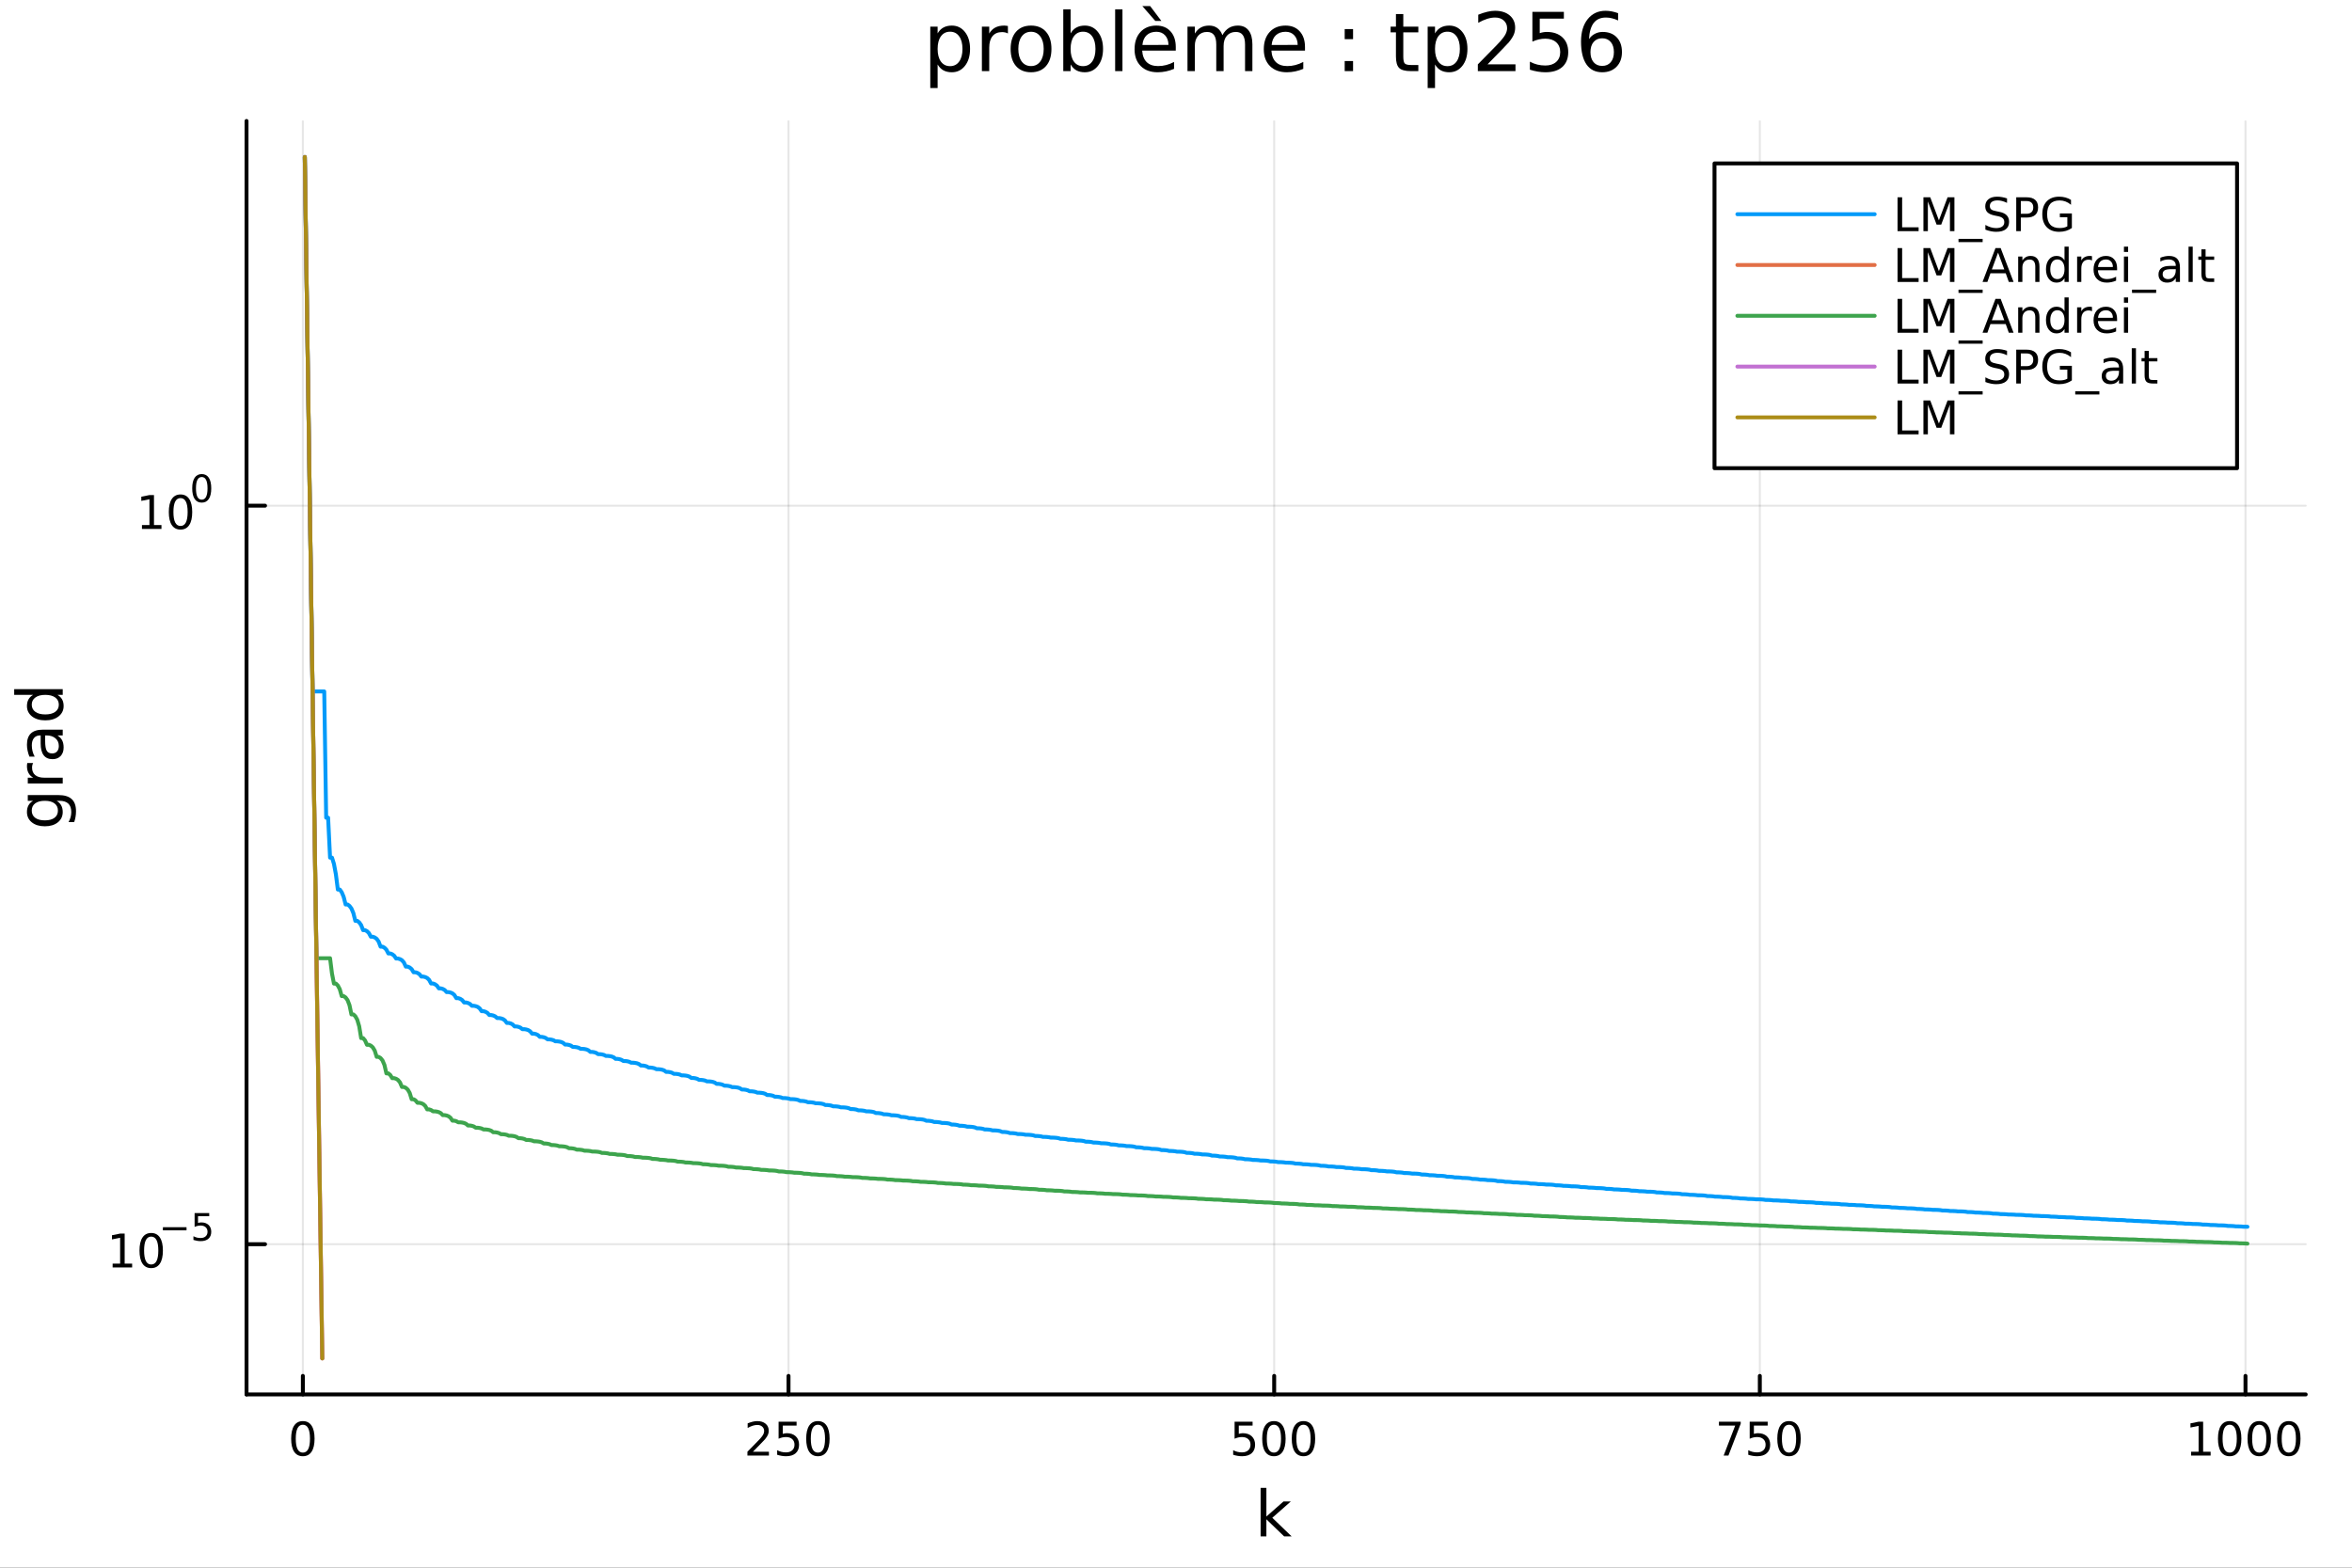 <?xml version="1.0" encoding="utf-8"?>
<svg xmlns="http://www.w3.org/2000/svg" xmlns:xlink="http://www.w3.org/1999/xlink" width="600" height="400" viewBox="0 0 2400 1600">
<rect x="0" y="0" width="2400" height="1600" fill="#333333" stroke="none"/>
<defs>
  <clipPath id="clip010">
    <rect x="0" y="0" width="2400" height="1600"/>
  </clipPath>
</defs>
<path clip-path="url(#clip010)" d="M0 1600 L2400 1600 L2400 0 L0 0  Z" fill="#ffffff" fill-rule="evenodd" fill-opacity="1"/>
<defs>
  <clipPath id="clip011">
    <rect x="480" y="0" width="1681" height="1600"/>
  </clipPath>
</defs>
<path clip-path="url(#clip010)" d="M251.56 1423.18 L2352.76 1423.18 L2352.76 123.472 L251.56 123.472  Z" fill="#ffffff" fill-rule="evenodd" fill-opacity="1"/>
<defs>
  <clipPath id="clip012">
    <rect x="251" y="123" width="2102" height="1301"/>
  </clipPath>
</defs>
<polyline clip-path="url(#clip012)" style="stroke:#000000; stroke-linecap:round; stroke-linejoin:round; stroke-width:2; stroke-opacity:0.1; fill:none" points="309.046,1423.18 309.046,123.472 "/>
<polyline clip-path="url(#clip012)" style="stroke:#000000; stroke-linecap:round; stroke-linejoin:round; stroke-width:2; stroke-opacity:0.1; fill:none" points="804.611,1423.18 804.611,123.472 "/>
<polyline clip-path="url(#clip012)" style="stroke:#000000; stroke-linecap:round; stroke-linejoin:round; stroke-width:2; stroke-opacity:0.1; fill:none" points="1300.18,1423.18 1300.18,123.472 "/>
<polyline clip-path="url(#clip012)" style="stroke:#000000; stroke-linecap:round; stroke-linejoin:round; stroke-width:2; stroke-opacity:0.1; fill:none" points="1795.74,1423.18 1795.74,123.472 "/>
<polyline clip-path="url(#clip012)" style="stroke:#000000; stroke-linecap:round; stroke-linejoin:round; stroke-width:2; stroke-opacity:0.1; fill:none" points="2291.31,1423.18 2291.31,123.472 "/>
<polyline clip-path="url(#clip010)" style="stroke:#000000; stroke-linecap:round; stroke-linejoin:round; stroke-width:4; stroke-opacity:1; fill:none" points="251.56,1423.18 2352.76,1423.18 "/>
<polyline clip-path="url(#clip010)" style="stroke:#000000; stroke-linecap:round; stroke-linejoin:round; stroke-width:4; stroke-opacity:1; fill:none" points="309.046,1423.18 309.046,1404.28 "/>
<polyline clip-path="url(#clip010)" style="stroke:#000000; stroke-linecap:round; stroke-linejoin:round; stroke-width:4; stroke-opacity:1; fill:none" points="804.611,1423.18 804.611,1404.28 "/>
<polyline clip-path="url(#clip010)" style="stroke:#000000; stroke-linecap:round; stroke-linejoin:round; stroke-width:4; stroke-opacity:1; fill:none" points="1300.18,1423.18 1300.18,1404.28 "/>
<polyline clip-path="url(#clip010)" style="stroke:#000000; stroke-linecap:round; stroke-linejoin:round; stroke-width:4; stroke-opacity:1; fill:none" points="1795.74,1423.18 1795.74,1404.28 "/>
<polyline clip-path="url(#clip010)" style="stroke:#000000; stroke-linecap:round; stroke-linejoin:round; stroke-width:4; stroke-opacity:1; fill:none" points="2291.31,1423.18 2291.31,1404.28 "/>
<path clip-path="url(#clip010)" d="M309.046 1454.1 Q305.435 1454.1 303.606 1457.66 Q301.8 1461.2 301.8 1468.33 Q301.8 1475.44 303.606 1479.01 Q305.435 1482.55 309.046 1482.55 Q312.68 1482.55 314.486 1479.01 Q316.314 1475.44 316.314 1468.33 Q316.314 1461.2 314.486 1457.66 Q312.68 1454.1 309.046 1454.1 M309.046 1450.39 Q314.856 1450.39 317.911 1455 Q320.99 1459.58 320.99 1468.33 Q320.99 1477.06 317.911 1481.67 Q314.856 1486.25 309.046 1486.25 Q303.236 1486.25 300.157 1481.67 Q297.101 1477.06 297.101 1468.33 Q297.101 1459.58 300.157 1455 Q303.236 1450.39 309.046 1450.39 Z" fill="#000000" fill-rule="nonzero" fill-opacity="1" /><path clip-path="url(#clip010)" d="M768.303 1481.64 L784.622 1481.64 L784.622 1485.58 L762.678 1485.58 L762.678 1481.64 Q765.34 1478.89 769.923 1474.26 Q774.53 1469.61 775.71 1468.27 Q777.956 1465.74 778.835 1464.01 Q779.738 1462.25 779.738 1460.56 Q779.738 1457.8 777.794 1456.07 Q775.873 1454.33 772.771 1454.33 Q770.572 1454.33 768.118 1455.09 Q765.687 1455.86 762.91 1457.41 L762.91 1452.69 Q765.734 1451.55 768.187 1450.97 Q770.641 1450.39 772.678 1450.39 Q778.048 1450.39 781.243 1453.08 Q784.437 1455.77 784.437 1460.26 Q784.437 1462.39 783.627 1464.31 Q782.84 1466.2 780.734 1468.8 Q780.155 1469.47 777.053 1472.69 Q773.951 1475.88 768.303 1481.64 Z" fill="#000000" fill-rule="nonzero" fill-opacity="1" /><path clip-path="url(#clip010)" d="M794.484 1451.02 L812.84 1451.02 L812.84 1454.96 L798.766 1454.96 L798.766 1463.43 Q799.784 1463.08 800.803 1462.92 Q801.821 1462.73 802.84 1462.73 Q808.627 1462.73 812.007 1465.9 Q815.386 1469.08 815.386 1474.49 Q815.386 1480.07 811.914 1483.17 Q808.442 1486.25 802.122 1486.25 Q799.946 1486.25 797.678 1485.88 Q795.433 1485.51 793.025 1484.77 L793.025 1480.07 Q795.109 1481.2 797.331 1481.76 Q799.553 1482.32 802.03 1482.32 Q806.034 1482.32 808.372 1480.21 Q810.71 1478.1 810.71 1474.49 Q810.71 1470.88 808.372 1468.77 Q806.034 1466.67 802.03 1466.67 Q800.155 1466.67 798.28 1467.08 Q796.428 1467.5 794.484 1468.38 L794.484 1451.02 Z" fill="#000000" fill-rule="nonzero" fill-opacity="1" /><path clip-path="url(#clip010)" d="M834.599 1454.1 Q830.988 1454.1 829.159 1457.66 Q827.354 1461.2 827.354 1468.33 Q827.354 1475.44 829.159 1479.01 Q830.988 1482.55 834.599 1482.55 Q838.233 1482.55 840.039 1479.01 Q841.868 1475.44 841.868 1468.33 Q841.868 1461.2 840.039 1457.66 Q838.233 1454.1 834.599 1454.1 M834.599 1450.39 Q840.409 1450.39 843.465 1455 Q846.543 1459.58 846.543 1468.33 Q846.543 1477.06 843.465 1481.67 Q840.409 1486.25 834.599 1486.25 Q828.789 1486.25 825.71 1481.67 Q822.655 1477.06 822.655 1468.33 Q822.655 1459.58 825.71 1455 Q828.789 1450.39 834.599 1450.39 Z" fill="#000000" fill-rule="nonzero" fill-opacity="1" /><path clip-path="url(#clip010)" d="M1259.79 1451.02 L1278.15 1451.02 L1278.15 1454.96 L1264.08 1454.96 L1264.08 1463.43 Q1265.09 1463.08 1266.11 1462.92 Q1267.13 1462.73 1268.15 1462.73 Q1273.94 1462.73 1277.32 1465.9 Q1280.7 1469.08 1280.7 1474.49 Q1280.7 1480.07 1277.22 1483.17 Q1273.75 1486.25 1267.43 1486.25 Q1265.26 1486.25 1262.99 1485.88 Q1260.74 1485.51 1258.34 1484.77 L1258.34 1480.07 Q1260.42 1481.2 1262.64 1481.76 Q1264.86 1482.32 1267.34 1482.32 Q1271.34 1482.32 1273.68 1480.21 Q1276.02 1478.1 1276.02 1474.49 Q1276.02 1470.88 1273.68 1468.77 Q1271.34 1466.67 1267.34 1466.67 Q1265.47 1466.67 1263.59 1467.08 Q1261.74 1467.5 1259.79 1468.38 L1259.79 1451.02 Z" fill="#000000" fill-rule="nonzero" fill-opacity="1" /><path clip-path="url(#clip010)" d="M1299.91 1454.1 Q1296.3 1454.1 1294.47 1457.66 Q1292.66 1461.2 1292.66 1468.33 Q1292.66 1475.44 1294.47 1479.01 Q1296.3 1482.55 1299.91 1482.55 Q1303.54 1482.55 1305.35 1479.01 Q1307.18 1475.44 1307.18 1468.33 Q1307.18 1461.2 1305.35 1457.66 Q1303.54 1454.1 1299.91 1454.1 M1299.91 1450.39 Q1305.72 1450.39 1308.78 1455 Q1311.85 1459.58 1311.85 1468.33 Q1311.85 1477.06 1308.78 1481.67 Q1305.72 1486.25 1299.91 1486.25 Q1294.1 1486.25 1291.02 1481.67 Q1287.97 1477.06 1287.97 1468.33 Q1287.97 1459.58 1291.02 1455 Q1294.1 1450.39 1299.91 1450.39 Z" fill="#000000" fill-rule="nonzero" fill-opacity="1" /><path clip-path="url(#clip010)" d="M1330.07 1454.1 Q1326.46 1454.1 1324.63 1457.66 Q1322.83 1461.2 1322.83 1468.33 Q1322.83 1475.44 1324.63 1479.01 Q1326.46 1482.55 1330.07 1482.55 Q1333.71 1482.55 1335.51 1479.01 Q1337.34 1475.44 1337.34 1468.33 Q1337.34 1461.2 1335.51 1457.66 Q1333.71 1454.1 1330.07 1454.1 M1330.07 1450.39 Q1335.88 1450.39 1338.94 1455 Q1342.02 1459.58 1342.02 1468.33 Q1342.02 1477.06 1338.94 1481.67 Q1335.88 1486.25 1330.07 1486.25 Q1324.26 1486.25 1321.18 1481.67 Q1318.13 1477.06 1318.13 1468.33 Q1318.13 1459.58 1321.18 1455 Q1324.26 1450.39 1330.07 1450.39 Z" fill="#000000" fill-rule="nonzero" fill-opacity="1" /><path clip-path="url(#clip010)" d="M1754.02 1451.02 L1776.24 1451.02 L1776.24 1453.01 L1763.69 1485.58 L1758.81 1485.58 L1770.61 1454.96 L1754.02 1454.96 L1754.02 1451.02 Z" fill="#000000" fill-rule="nonzero" fill-opacity="1" /><path clip-path="url(#clip010)" d="M1785.41 1451.02 L1803.76 1451.02 L1803.76 1454.96 L1789.69 1454.96 L1789.69 1463.43 Q1790.71 1463.08 1791.72 1462.92 Q1792.74 1462.73 1793.76 1462.73 Q1799.55 1462.73 1802.93 1465.9 Q1806.31 1469.08 1806.31 1474.49 Q1806.31 1480.07 1802.84 1483.17 Q1799.36 1486.25 1793.04 1486.25 Q1790.87 1486.25 1788.6 1485.88 Q1786.35 1485.51 1783.95 1484.77 L1783.95 1480.07 Q1786.03 1481.2 1788.25 1481.76 Q1790.47 1482.32 1792.95 1482.32 Q1796.96 1482.32 1799.29 1480.21 Q1801.63 1478.1 1801.63 1474.49 Q1801.63 1470.88 1799.29 1468.77 Q1796.96 1466.67 1792.95 1466.67 Q1791.08 1466.67 1789.2 1467.08 Q1787.35 1467.5 1785.41 1468.38 L1785.41 1451.02 Z" fill="#000000" fill-rule="nonzero" fill-opacity="1" /><path clip-path="url(#clip010)" d="M1825.52 1454.1 Q1821.91 1454.1 1820.08 1457.66 Q1818.28 1461.2 1818.28 1468.33 Q1818.28 1475.44 1820.08 1479.01 Q1821.91 1482.55 1825.52 1482.55 Q1829.16 1482.55 1830.96 1479.01 Q1832.79 1475.44 1832.79 1468.33 Q1832.79 1461.2 1830.96 1457.66 Q1829.16 1454.1 1825.52 1454.1 M1825.52 1450.39 Q1831.33 1450.39 1834.39 1455 Q1837.47 1459.58 1837.47 1468.33 Q1837.47 1477.06 1834.39 1481.67 Q1831.33 1486.25 1825.52 1486.25 Q1819.71 1486.25 1816.63 1481.67 Q1813.58 1477.06 1813.58 1468.33 Q1813.58 1459.58 1816.63 1455 Q1819.71 1450.39 1825.52 1450.39 Z" fill="#000000" fill-rule="nonzero" fill-opacity="1" /><path clip-path="url(#clip010)" d="M2235.83 1481.64 L2243.47 1481.64 L2243.47 1455.28 L2235.16 1456.95 L2235.16 1452.69 L2243.42 1451.02 L2248.1 1451.02 L2248.1 1481.64 L2255.74 1481.64 L2255.74 1485.58 L2235.83 1485.58 L2235.83 1481.64 Z" fill="#000000" fill-rule="nonzero" fill-opacity="1" /><path clip-path="url(#clip010)" d="M2275.18 1454.1 Q2271.57 1454.1 2269.74 1457.66 Q2267.94 1461.2 2267.94 1468.33 Q2267.94 1475.44 2269.74 1479.01 Q2271.57 1482.55 2275.18 1482.55 Q2278.82 1482.55 2280.62 1479.01 Q2282.45 1475.44 2282.45 1468.33 Q2282.45 1461.2 2280.62 1457.66 Q2278.82 1454.1 2275.18 1454.1 M2275.18 1450.39 Q2280.99 1450.39 2284.05 1455 Q2287.13 1459.58 2287.13 1468.33 Q2287.13 1477.06 2284.05 1481.67 Q2280.99 1486.25 2275.18 1486.25 Q2269.37 1486.25 2266.29 1481.67 Q2263.24 1477.06 2263.24 1468.33 Q2263.24 1459.58 2266.29 1455 Q2269.37 1450.39 2275.18 1450.39 Z" fill="#000000" fill-rule="nonzero" fill-opacity="1" /><path clip-path="url(#clip010)" d="M2305.35 1454.1 Q2301.73 1454.1 2299.91 1457.66 Q2298.1 1461.2 2298.1 1468.33 Q2298.1 1475.44 2299.91 1479.01 Q2301.73 1482.55 2305.35 1482.55 Q2308.98 1482.55 2310.78 1479.01 Q2312.61 1475.44 2312.61 1468.33 Q2312.61 1461.2 2310.78 1457.66 Q2308.98 1454.1 2305.35 1454.1 M2305.35 1450.39 Q2311.16 1450.39 2314.21 1455 Q2317.29 1459.58 2317.29 1468.33 Q2317.29 1477.06 2314.21 1481.67 Q2311.16 1486.25 2305.35 1486.25 Q2299.53 1486.25 2296.46 1481.67 Q2293.4 1477.06 2293.4 1468.33 Q2293.4 1459.58 2296.46 1455 Q2299.53 1450.39 2305.35 1450.39 Z" fill="#000000" fill-rule="nonzero" fill-opacity="1" /><path clip-path="url(#clip010)" d="M2335.51 1454.1 Q2331.9 1454.1 2330.07 1457.66 Q2328.26 1461.2 2328.26 1468.33 Q2328.26 1475.44 2330.07 1479.01 Q2331.9 1482.55 2335.51 1482.55 Q2339.14 1482.55 2340.95 1479.01 Q2342.78 1475.44 2342.78 1468.33 Q2342.78 1461.2 2340.95 1457.66 Q2339.14 1454.1 2335.51 1454.1 M2335.51 1450.39 Q2341.32 1450.39 2344.37 1455 Q2347.45 1459.58 2347.45 1468.33 Q2347.45 1477.06 2344.37 1481.67 Q2341.32 1486.25 2335.51 1486.25 Q2329.7 1486.25 2326.62 1481.67 Q2323.56 1477.06 2323.56 1468.33 Q2323.56 1459.58 2326.62 1455 Q2329.7 1450.39 2335.51 1450.39 Z" fill="#000000" fill-rule="nonzero" fill-opacity="1" /><path clip-path="url(#clip010)" d="M1286.34 1518.52 L1292.23 1518.52 L1292.23 1547.77 L1309.7 1532.4 L1317.18 1532.4 L1298.27 1549.07 L1317.98 1568.04 L1310.34 1568.04 L1292.23 1550.63 L1292.23 1568.04 L1286.34 1568.04 L1286.34 1518.52 Z" fill="#000000" fill-rule="nonzero" fill-opacity="1" /><polyline clip-path="url(#clip012)" style="stroke:#000000; stroke-linecap:round; stroke-linejoin:round; stroke-width:2; stroke-opacity:0.1; fill:none" points="251.56,1269.85 2352.76,1269.85 "/>
<polyline clip-path="url(#clip012)" style="stroke:#000000; stroke-linecap:round; stroke-linejoin:round; stroke-width:2; stroke-opacity:0.1; fill:none" points="251.56,516.109 2352.76,516.109 "/>
<polyline clip-path="url(#clip010)" style="stroke:#000000; stroke-linecap:round; stroke-linejoin:round; stroke-width:4; stroke-opacity:1; fill:none" points="251.56,1423.18 251.56,123.472 "/>
<polyline clip-path="url(#clip010)" style="stroke:#000000; stroke-linecap:round; stroke-linejoin:round; stroke-width:4; stroke-opacity:1; fill:none" points="251.56,1269.85 270.458,1269.85 "/>
<polyline clip-path="url(#clip010)" style="stroke:#000000; stroke-linecap:round; stroke-linejoin:round; stroke-width:4; stroke-opacity:1; fill:none" points="251.56,516.109 270.458,516.109 "/>
<path clip-path="url(#clip010)" d="M114.931 1289.65 L122.57 1289.65 L122.57 1263.28 L114.26 1264.95 L114.26 1260.69 L122.524 1259.02 L127.2 1259.02 L127.2 1289.65 L134.839 1289.65 L134.839 1293.58 L114.931 1293.58 L114.931 1289.65 Z" fill="#000000" fill-rule="nonzero" fill-opacity="1" /><path clip-path="url(#clip010)" d="M154.283 1262.1 Q150.672 1262.1 148.843 1265.66 Q147.038 1269.21 147.038 1276.34 Q147.038 1283.44 148.843 1287.01 Q150.672 1290.55 154.283 1290.55 Q157.917 1290.55 159.723 1287.01 Q161.552 1283.44 161.552 1276.34 Q161.552 1269.21 159.723 1265.66 Q157.917 1262.1 154.283 1262.1 M154.283 1258.4 Q160.093 1258.4 163.149 1263 Q166.227 1267.59 166.227 1276.34 Q166.227 1285.06 163.149 1289.67 Q160.093 1294.25 154.283 1294.25 Q148.473 1294.25 145.394 1289.67 Q142.339 1285.06 142.339 1276.34 Q142.339 1267.59 145.394 1263 Q148.473 1258.4 154.283 1258.4 Z" fill="#000000" fill-rule="nonzero" fill-opacity="1" /><path clip-path="url(#clip010)" d="M166.227 1252.5 L190.339 1252.5 L190.339 1255.69 L166.227 1255.69 L166.227 1252.5 Z" fill="#000000" fill-rule="nonzero" fill-opacity="1" /><path clip-path="url(#clip010)" d="M198.577 1238.09 L213.491 1238.09 L213.491 1241.29 L202.056 1241.29 L202.056 1248.17 Q202.884 1247.89 203.711 1247.76 Q204.539 1247.61 205.366 1247.61 Q210.068 1247.61 212.814 1250.18 Q215.56 1252.76 215.56 1257.16 Q215.56 1261.69 212.739 1264.21 Q209.918 1266.72 204.783 1266.72 Q203.015 1266.72 201.172 1266.41 Q199.348 1266.11 197.392 1265.51 L197.392 1261.69 Q199.085 1262.62 200.89 1263.07 Q202.696 1263.52 204.708 1263.52 Q207.962 1263.52 209.861 1261.81 Q211.761 1260.1 211.761 1257.16 Q211.761 1254.23 209.861 1252.52 Q207.962 1250.8 204.708 1250.8 Q203.185 1250.8 201.661 1251.14 Q200.157 1251.48 198.577 1252.2 L198.577 1238.09 Z" fill="#000000" fill-rule="nonzero" fill-opacity="1" /><path clip-path="url(#clip010)" d="M144.855 535.902 L152.493 535.902 L152.493 509.536 L144.183 511.203 L144.183 506.944 L152.447 505.277 L157.123 505.277 L157.123 535.902 L164.762 535.902 L164.762 539.837 L144.855 539.837 L144.855 535.902 Z" fill="#000000" fill-rule="nonzero" fill-opacity="1" /><path clip-path="url(#clip010)" d="M184.206 508.356 Q180.595 508.356 178.766 511.921 Q176.961 515.462 176.961 522.592 Q176.961 529.698 178.766 533.263 Q180.595 536.805 184.206 536.805 Q187.84 536.805 189.646 533.263 Q191.475 529.698 191.475 522.592 Q191.475 515.462 189.646 511.921 Q187.84 508.356 184.206 508.356 M184.206 504.652 Q190.016 504.652 193.072 509.259 Q196.151 513.842 196.151 522.592 Q196.151 531.319 193.072 535.925 Q190.016 540.508 184.206 540.508 Q178.396 540.508 175.317 535.925 Q172.262 531.319 172.262 522.592 Q172.262 513.842 175.317 509.259 Q178.396 504.652 184.206 504.652 Z" fill="#000000" fill-rule="nonzero" fill-opacity="1" /><path clip-path="url(#clip010)" d="M205.855 486.848 Q202.921 486.848 201.436 489.745 Q199.969 492.622 199.969 498.415 Q199.969 504.189 201.436 507.085 Q202.921 509.963 205.855 509.963 Q208.808 509.963 210.275 507.085 Q211.761 504.189 211.761 498.415 Q211.761 492.622 210.275 489.745 Q208.808 486.848 205.855 486.848 M205.855 483.839 Q210.576 483.839 213.059 487.582 Q215.56 491.306 215.56 498.415 Q215.56 505.505 213.059 509.248 Q210.576 512.972 205.855 512.972 Q201.135 512.972 198.633 509.248 Q196.151 505.505 196.151 498.415 Q196.151 491.306 198.633 487.582 Q201.135 483.839 205.855 483.839 Z" fill="#000000" fill-rule="nonzero" fill-opacity="1" /><path clip-path="url(#clip010)" d="M45.766 817.313 Q39.401 817.313 35.9 819.955 Q32.398 822.565 32.398 827.307 Q32.398 832.018 35.9 834.66 Q39.401 837.27 45.766 837.27 Q52.1 837.27 55.601 834.66 Q59.103 832.018 59.103 827.307 Q59.103 822.565 55.601 819.955 Q52.1 817.313 45.766 817.313 M59.58 811.457 Q68.683 811.457 73.107 815.499 Q77.563 819.541 77.563 827.88 Q77.563 830.967 77.086 833.705 Q76.64 836.442 75.685 839.02 L69.988 839.02 Q71.388 836.442 72.057 833.928 Q72.725 831.413 72.725 828.803 Q72.725 823.042 69.701 820.178 Q66.71 817.313 60.63 817.313 L57.734 817.313 Q60.885 819.127 62.445 821.96 Q64.004 824.793 64.004 828.739 Q64.004 835.296 59.007 839.307 Q54.01 843.317 45.766 843.317 Q37.491 843.317 32.494 839.307 Q27.497 835.296 27.497 828.739 Q27.497 824.793 29.056 821.96 Q30.616 819.127 33.767 817.313 L28.356 817.313 L28.356 811.457 L59.58 811.457 Z" fill="#000000" fill-rule="nonzero" fill-opacity="1" /><path clip-path="url(#clip010)" d="M33.831 778.737 Q33.258 779.724 33.003 780.901 Q32.717 782.047 32.717 783.447 Q32.717 788.413 35.963 791.086 Q39.178 793.728 45.225 793.728 L64.004 793.728 L64.004 799.616 L28.356 799.616 L28.356 793.728 L33.894 793.728 Q30.648 791.882 29.088 788.922 Q27.497 785.962 27.497 781.729 Q27.497 781.124 27.592 780.392 Q27.656 779.66 27.815 778.769 L33.831 778.737 Z" fill="#000000" fill-rule="nonzero" fill-opacity="1" /><path clip-path="url(#clip010)" d="M46.085 756.393 Q46.085 763.491 47.708 766.228 Q49.331 768.965 53.246 768.965 Q56.365 768.965 58.211 766.928 Q60.026 764.86 60.026 761.327 Q60.026 756.457 56.588 753.529 Q53.119 750.569 47.39 750.569 L46.085 750.569 L46.085 756.393 M43.666 744.712 L64.004 744.712 L64.004 750.569 L58.593 750.569 Q61.84 752.574 63.399 755.566 Q64.927 758.558 64.927 762.886 Q64.927 768.361 61.872 771.607 Q58.784 774.822 53.628 774.822 Q47.612 774.822 44.557 770.812 Q41.501 766.769 41.501 758.78 L41.501 750.569 L40.928 750.569 Q36.886 750.569 34.69 753.242 Q32.462 755.884 32.462 760.69 Q32.462 763.746 33.194 766.642 Q33.926 769.538 35.39 772.212 L29.98 772.212 Q28.738 768.997 28.133 765.974 Q27.497 762.95 27.497 760.085 Q27.497 752.351 31.507 748.532 Q35.518 744.712 43.666 744.712 Z" fill="#000000" fill-rule="nonzero" fill-opacity="1" /><path clip-path="url(#clip010)" d="M33.767 709.191 L14.479 709.191 L14.479 703.335 L64.004 703.335 L64.004 709.191 L58.657 709.191 Q61.84 711.038 63.399 713.87 Q64.927 716.671 64.927 720.618 Q64.927 727.079 59.771 731.153 Q54.615 735.195 46.212 735.195 Q37.809 735.195 32.653 731.153 Q27.497 727.079 27.497 720.618 Q27.497 716.671 29.056 713.87 Q30.584 711.038 33.767 709.191 M46.212 729.148 Q52.673 729.148 56.365 726.506 Q60.026 723.833 60.026 719.186 Q60.026 714.539 56.365 711.865 Q52.673 709.191 46.212 709.191 Q39.751 709.191 36.09 711.865 Q32.398 714.539 32.398 719.186 Q32.398 723.833 36.09 726.506 Q39.751 729.148 46.212 729.148 Z" fill="#000000" fill-rule="nonzero" fill-opacity="1" /><path clip-path="url(#clip010)" d="M956.758 65.77 L956.758 89.833 L949.264 89.833 L949.264 27.206 L956.758 27.206 L956.758 34.092 Q959.107 30.041 962.672 28.097 Q966.277 26.112 971.26 26.112 Q979.524 26.112 984.668 32.675 Q989.854 39.237 989.854 49.931 Q989.854 60.626 984.668 67.188 Q979.524 73.751 971.26 73.751 Q966.277 73.751 962.672 71.806 Q959.107 69.821 956.758 65.77 M982.116 49.931 Q982.116 41.708 978.714 37.05 Q975.351 32.35 969.437 32.35 Q963.523 32.35 960.12 37.05 Q956.758 41.708 956.758 49.931 Q956.758 58.155 960.12 62.854 Q963.523 67.512 969.437 67.512 Q975.351 67.512 978.714 62.854 Q982.116 58.155 982.116 49.931 Z" fill="#000000" fill-rule="nonzero" fill-opacity="1" /><path clip-path="url(#clip010)" d="M1028.5 34.173 Q1027.24 33.444 1025.74 33.12 Q1024.29 32.756 1022.5 32.756 Q1016.18 32.756 1012.78 36.888 Q1009.42 40.979 1009.42 48.676 L1009.42 72.576 L1001.93 72.576 L1001.93 27.206 L1009.42 27.206 L1009.42 34.254 Q1011.77 30.122 1015.54 28.138 Q1019.3 26.112 1024.69 26.112 Q1025.46 26.112 1026.39 26.234 Q1027.32 26.315 1028.46 26.517 L1028.5 34.173 Z" fill="#000000" fill-rule="nonzero" fill-opacity="1" /><path clip-path="url(#clip010)" d="M1052.08 32.431 Q1046.08 32.431 1042.6 37.131 Q1039.11 41.789 1039.11 49.931 Q1039.11 58.074 1042.56 62.773 Q1046.04 67.431 1052.08 67.431 Q1058.03 67.431 1061.51 62.732 Q1065 58.033 1065 49.931 Q1065 41.87 1061.51 37.171 Q1058.03 32.431 1052.08 32.431 M1052.08 26.112 Q1061.8 26.112 1067.35 32.431 Q1072.9 38.751 1072.9 49.931 Q1072.9 61.071 1067.35 67.431 Q1061.8 73.751 1052.08 73.751 Q1042.31 73.751 1036.76 67.431 Q1031.25 61.071 1031.25 49.931 Q1031.25 38.751 1036.76 32.431 Q1042.31 26.112 1052.08 26.112 Z" fill="#000000" fill-rule="nonzero" fill-opacity="1" /><path clip-path="url(#clip010)" d="M1117.82 49.931 Q1117.82 41.708 1114.42 37.05 Q1111.06 32.35 1105.14 32.35 Q1099.23 32.35 1095.83 37.05 Q1092.46 41.708 1092.46 49.931 Q1092.46 58.155 1095.83 62.854 Q1099.23 67.512 1105.14 67.512 Q1111.06 67.512 1114.42 62.854 Q1117.82 58.155 1117.82 49.931 M1092.46 34.092 Q1094.81 30.041 1098.38 28.097 Q1101.98 26.112 1106.97 26.112 Q1115.23 26.112 1120.37 32.675 Q1125.56 39.237 1125.56 49.931 Q1125.56 60.626 1120.37 67.188 Q1115.23 73.751 1106.97 73.751 Q1101.98 73.751 1098.38 71.806 Q1094.81 69.821 1092.46 65.77 L1092.46 72.576 L1084.97 72.576 L1084.97 9.544 L1092.46 9.544 L1092.46 34.092 Z" fill="#000000" fill-rule="nonzero" fill-opacity="1" /><path clip-path="url(#clip010)" d="M1137.91 9.544 L1145.37 9.544 L1145.37 72.576 L1137.91 72.576 L1137.91 9.544 Z" fill="#000000" fill-rule="nonzero" fill-opacity="1" /><path clip-path="url(#clip010)" d="M1199.77 48.028 L1199.77 51.673 L1165.5 51.673 Q1165.99 59.37 1170.12 63.421 Q1174.29 67.431 1181.7 67.431 Q1186 67.431 1190.01 66.378 Q1194.06 65.325 1198.03 63.218 L1198.03 70.267 Q1194.02 71.968 1189.81 72.86 Q1185.59 73.751 1181.26 73.751 Q1170.4 73.751 1164.04 67.431 Q1157.72 61.112 1157.72 50.337 Q1157.72 39.197 1163.72 32.675 Q1169.75 26.112 1179.96 26.112 Q1189.12 26.112 1194.42 32.026 Q1199.77 37.9 1199.77 48.028 M1192.32 45.84 Q1192.24 39.723 1188.87 36.077 Q1185.55 32.431 1180.04 32.431 Q1173.81 32.431 1170.04 35.956 Q1166.31 39.48 1165.74 45.88 L1192.32 45.84 M1173.64 6.222 L1185.07 21.373 L1178.87 21.373 L1165.66 6.222 L1173.64 6.222 Z" fill="#000000" fill-rule="nonzero" fill-opacity="1" /><path clip-path="url(#clip010)" d="M1247.33 35.915 Q1250.12 30.892 1254.01 28.502 Q1257.9 26.112 1263.17 26.112 Q1270.26 26.112 1274.11 31.095 Q1277.95 36.037 1277.95 45.192 L1277.95 72.576 L1270.46 72.576 L1270.46 45.435 Q1270.46 38.913 1268.15 35.753 Q1265.84 32.594 1261.1 32.594 Q1255.31 32.594 1251.95 36.442 Q1248.58 40.29 1248.58 46.934 L1248.58 72.576 L1241.09 72.576 L1241.09 45.435 Q1241.09 38.873 1238.78 35.753 Q1236.47 32.594 1231.65 32.594 Q1225.94 32.594 1222.58 36.482 Q1219.22 40.331 1219.22 46.934 L1219.22 72.576 L1211.72 72.576 L1211.72 27.206 L1219.22 27.206 L1219.22 34.254 Q1221.77 30.082 1225.33 28.097 Q1228.9 26.112 1233.8 26.112 Q1238.74 26.112 1242.18 28.624 Q1245.67 31.135 1247.33 35.915 Z" fill="#000000" fill-rule="nonzero" fill-opacity="1" /><path clip-path="url(#clip010)" d="M1331.63 48.028 L1331.63 51.673 L1297.36 51.673 Q1297.84 59.37 1301.98 63.421 Q1306.15 67.431 1313.56 67.431 Q1317.86 67.431 1321.87 66.378 Q1325.92 65.325 1329.89 63.218 L1329.89 70.267 Q1325.88 71.968 1321.66 72.86 Q1317.45 73.751 1313.12 73.751 Q1302.26 73.751 1295.9 67.431 Q1289.58 61.112 1289.58 50.337 Q1289.58 39.197 1295.58 32.675 Q1301.61 26.112 1311.82 26.112 Q1320.97 26.112 1326.28 32.026 Q1331.63 37.9 1331.63 48.028 M1324.17 45.84 Q1324.09 39.723 1320.73 36.077 Q1317.41 32.431 1311.9 32.431 Q1305.66 32.431 1301.89 35.956 Q1298.17 39.48 1297.6 45.88 L1324.17 45.84 Z" fill="#000000" fill-rule="nonzero" fill-opacity="1" /><path clip-path="url(#clip010)" d="M1372.14 62.287 L1380.68 62.287 L1380.68 72.576 L1372.14 72.576 L1372.14 62.287 M1372.14 29.677 L1380.68 29.677 L1380.68 39.966 L1372.14 39.966 L1372.14 29.677 Z" fill="#000000" fill-rule="nonzero" fill-opacity="1" /><path clip-path="url(#clip010)" d="M1431.93 14.324 L1431.93 27.206 L1447.28 27.206 L1447.28 32.999 L1431.93 32.999 L1431.93 57.628 Q1431.93 63.178 1433.43 64.758 Q1434.97 66.338 1439.63 66.338 L1447.28 66.338 L1447.28 72.576 L1439.63 72.576 Q1431 72.576 1427.72 69.376 Q1424.43 66.135 1424.43 57.628 L1424.43 32.999 L1418.97 32.999 L1418.97 27.206 L1424.43 27.206 L1424.43 14.324 L1431.93 14.324 Z" fill="#000000" fill-rule="nonzero" fill-opacity="1" /><path clip-path="url(#clip010)" d="M1464.3 65.77 L1464.3 89.833 L1456.8 89.833 L1456.8 27.206 L1464.3 27.206 L1464.3 34.092 Q1466.65 30.041 1470.21 28.097 Q1473.82 26.112 1478.8 26.112 Q1487.06 26.112 1492.21 32.675 Q1497.39 39.237 1497.39 49.931 Q1497.39 60.626 1492.21 67.188 Q1487.06 73.751 1478.8 73.751 Q1473.82 73.751 1470.21 71.806 Q1466.65 69.821 1464.3 65.77 M1489.65 49.931 Q1489.65 41.708 1486.25 37.05 Q1482.89 32.35 1476.97 32.35 Q1471.06 32.35 1467.66 37.05 Q1464.3 41.708 1464.3 49.931 Q1464.3 58.155 1467.66 62.854 Q1471.06 67.512 1476.97 67.512 Q1482.89 67.512 1486.25 62.854 Q1489.65 58.155 1489.65 49.931 Z" fill="#000000" fill-rule="nonzero" fill-opacity="1" /><path clip-path="url(#clip010)" d="M1517.85 65.689 L1546.41 65.689 L1546.41 72.576 L1508 72.576 L1508 65.689 Q1512.66 60.869 1520.68 52.767 Q1528.75 44.625 1530.81 42.275 Q1534.74 37.86 1536.28 34.822 Q1537.86 31.743 1537.86 28.786 Q1537.86 23.965 1534.46 20.927 Q1531.09 17.889 1525.67 17.889 Q1521.82 17.889 1517.52 19.226 Q1513.27 20.562 1508.41 23.276 L1508.41 15.013 Q1513.35 13.028 1517.65 12.015 Q1521.94 11.002 1525.5 11.002 Q1534.9 11.002 1540.49 15.701 Q1546.08 20.4 1546.08 28.259 Q1546.08 31.986 1544.67 35.348 Q1543.29 38.67 1539.6 43.207 Q1538.59 44.382 1533.16 50.013 Q1527.73 55.603 1517.85 65.689 Z" fill="#000000" fill-rule="nonzero" fill-opacity="1" /><path clip-path="url(#clip010)" d="M1563.66 12.096 L1595.79 12.096 L1595.79 18.983 L1571.16 18.983 L1571.16 33.809 Q1572.94 33.201 1574.72 32.918 Q1576.51 32.594 1578.29 32.594 Q1588.42 32.594 1594.33 38.143 Q1600.24 43.693 1600.24 53.172 Q1600.24 62.935 1594.17 68.363 Q1588.09 73.751 1577.03 73.751 Q1573.22 73.751 1569.25 73.103 Q1565.33 72.454 1561.11 71.158 L1561.11 62.935 Q1564.76 64.92 1568.65 65.892 Q1572.54 66.864 1576.87 66.864 Q1583.88 66.864 1587.97 63.178 Q1592.06 59.492 1592.06 53.172 Q1592.06 46.853 1587.97 43.166 Q1583.88 39.48 1576.87 39.48 Q1573.59 39.48 1570.31 40.209 Q1567.07 40.938 1563.66 42.478 L1563.66 12.096 Z" fill="#000000" fill-rule="nonzero" fill-opacity="1" /><path clip-path="url(#clip010)" d="M1634.88 39.075 Q1629.37 39.075 1626.13 42.842 Q1622.93 46.61 1622.93 53.172 Q1622.93 59.694 1626.13 63.502 Q1629.37 67.269 1634.88 67.269 Q1640.39 67.269 1643.59 63.502 Q1646.83 59.694 1646.83 53.172 Q1646.83 46.61 1643.59 42.842 Q1640.39 39.075 1634.88 39.075 M1651.12 13.433 L1651.12 20.887 Q1648.04 19.428 1644.88 18.659 Q1641.77 17.889 1638.69 17.889 Q1630.59 17.889 1626.29 23.358 Q1622.04 28.826 1621.43 39.885 Q1623.82 36.361 1627.43 34.498 Q1631.03 32.594 1635.37 32.594 Q1644.48 32.594 1649.75 38.143 Q1655.05 43.653 1655.05 53.172 Q1655.05 62.489 1649.54 68.12 Q1644.03 73.751 1634.88 73.751 Q1624.39 73.751 1618.84 65.73 Q1613.29 57.669 1613.29 42.397 Q1613.29 28.057 1620.09 19.55 Q1626.9 11.002 1638.36 11.002 Q1641.44 11.002 1644.56 11.61 Q1647.72 12.217 1651.12 13.433 Z" fill="#000000" fill-rule="nonzero" fill-opacity="1" /><polyline clip-path="url(#clip012)" style="stroke:#009af9; stroke-linecap:round; stroke-linejoin:round; stroke-width:4; stroke-opacity:1; fill:none" points="311.028,160.256 313.01,297.278 314.993,433.418 316.975,569.557 318.957,705.697 320.939,705.697 322.922,705.697 324.904,705.697 326.886,705.697 328.868,705.697 330.851,705.697 332.833,834.568 334.815,834.568 336.797,875.321 338.78,875.321 340.762,881.717 342.744,892.326 344.726,907.885 346.709,907.885 348.691,910.62 350.673,915.355 352.656,923.127 354.638,923.127 356.62,924.576 358.602,927.219 360.585,931.93 362.567,939.827 364.549,939.827 366.531,941.386 368.514,944.191 370.496,949.336 372.478,949.336 374.46,950.38 376.443,952.327 378.425,956.022 380.407,956.022 382.389,956.775 384.372,958.207 386.354,960.972 388.336,966.177 390.318,966.177 392.301,967.26 394.283,969.268 396.265,973.114 398.247,973.114 400.23,973.908 402.212,975.409 404.194,978.317 406.177,978.317 408.159,978.912 410.141,980.055 412.123,982.286 414.106,986.557 416.088,986.557 418.07,987.444 420.052,989.11 422.035,992.329 424.017,992.329 425.999,992.991 427.981,994.255 429.964,996.717 431.946,996.717 433.928,997.219 435.91,998.19 437.893,1000.09 439.875,1003.76 441.857,1003.76 443.839,1004.52 445.822,1005.95 447.804,1008.74 449.786,1008.74 451.769,1009.31 453.751,1010.41 455.733,1012.56 457.715,1012.56 459.698,1013 461.68,1013.84 463.662,1015.51 465.644,1018.73 467.627,1018.73 469.609,1019.4 471.591,1020.67 473.573,1023.13 475.556,1023.13 477.538,1023.64 479.52,1024.61 481.502,1026.52 483.485,1026.52 485.467,1026.91 487.449,1027.66 489.431,1029.15 491.414,1032.03 493.396,1032.03 495.378,1032.63 497.36,1033.76 499.343,1035.98 501.325,1035.98 503.307,1036.43 505.29,1037.31 507.272,1039.03 509.254,1039.03 511.236,1039.38 513.219,1040.06 515.201,1041.4 517.183,1044.02 519.165,1044.02 521.148,1044.56 523.13,1045.59 525.112,1047.61 527.094,1047.61 529.077,1048.02 531.059,1048.82 533.041,1050.39 535.023,1050.39 537.006,1050.7 538.988,1051.33 540.97,1052.56 542.952,1054.95 544.935,1054.95 546.917,1055.44 548.899,1056.39 550.882,1058.25 552.864,1058.25 554.846,1058.62 556.828,1059.36 558.811,1060.8 560.793,1060.8 562.775,1061.1 564.757,1061.67 566.74,1062.8 568.722,1062.8 570.704,1063.03 572.686,1063.48 574.669,1064.38 576.651,1066.13 578.633,1066.13 580.615,1066.49 582.598,1067.18 584.58,1068.55 586.562,1068.55 588.544,1068.83 590.527,1069.37 592.509,1070.45 594.491,1070.45 596.474,1070.66 598.456,1071.09 600.438,1071.94 602.42,1073.6 604.403,1073.6 606.385,1073.94 608.367,1074.6 610.349,1075.9 612.332,1075.9 614.314,1076.16 616.296,1076.68 618.278,1077.7 620.261,1077.7 622.243,1077.91 624.225,1078.31 626.207,1079.12 628.19,1080.71 630.172,1080.71 632.154,1081.03 634.136,1081.66 636.119,1082.9 638.101,1082.9 640.083,1083.15 642.065,1083.64 644.048,1084.62 646.03,1084.62 648.012,1084.81 649.995,1085.2 651.977,1085.97 653.959,1087.49 655.941,1087.49 657.924,1087.79 659.906,1088.4 661.888,1089.58 663.87,1089.58 665.853,1089.82 667.835,1090.3 669.817,1091.23 671.799,1091.23 673.782,1091.42 675.764,1091.79 677.746,1092.53 679.728,1093.98 681.711,1093.98 683.693,1094.27 685.675,1094.85 687.657,1095.99 689.64,1095.99 691.622,1096.22 693.604,1096.67 695.587,1097.57 697.569,1097.57 699.551,1097.75 701.533,1098.11 703.516,1098.82 705.498,1100.21 707.48,1100.21 709.462,1100.5 711.445,1101.05 713.427,1102.15 715.409,1102.15 717.391,1102.37 719.374,1102.8 721.356,1103.67 723.338,1103.67 725.32,1103.84 727.303,1104.18 729.285,1104.87 731.267,1106.21 733.249,1106.21 735.232,1106.48 737.214,1107.02 739.196,1108.07 741.178,1108.07 743.161,1108.29 745.143,1108.71 747.125,1109.54 749.108,1109.54 751.09,1109.71 753.072,1110.04 755.054,1110.7 757.037,1112 759.019,1112 761.001,1112.26 762.983,1112.78 764.966,1113.8 766.948,1113.8 768.93,1114 770.912,1114.41 772.895,1115.21 774.877,1115.21 776.859,1115.38 778.841,1115.7 780.824,1116.33 782.806,1117.59 784.788,1117.59 786.77,1117.84 788.753,1118.34 790.735,1119.33 792.717,1119.33 794.7,1119.53 796.682,1119.92 798.664,1120.7 800.646,1120.7 802.629,1120.86 804.611,1121.17 806.593,1121.79 808.575,1121.79 810.558,1121.91 812.54,1122.16 814.522,1122.65 816.504,1123.62 818.487,1123.62 820.469,1123.81 822.451,1124.2 824.433,1124.96 826.416,1124.96 828.398,1125.11 830.38,1125.42 832.362,1126.02 834.345,1126.02 836.327,1126.15 838.309,1126.39 840.291,1126.87 842.274,1127.82 844.256,1127.82 846.238,1128.01 848.221,1128.39 850.203,1129.14 852.185,1129.14 854.167,1129.29 856.15,1129.59 858.132,1130.18 860.114,1130.18 862.096,1130.3 864.079,1130.54 866.061,1131.01 868.043,1131.94 870.025,1131.94 872.008,1132.13 873.99,1132.5 875.972,1133.24 877.954,1133.24 879.937,1133.39 881.919,1133.68 883.901,1134.26 885.883,1134.26 887.866,1134.38 889.848,1134.61 891.83,1135.07 893.813,1135.99 895.795,1135.99 897.777,1136.18 899.759,1136.54 901.742,1137.27 903.724,1137.27 905.706,1137.41 907.688,1137.7 909.671,1138.27 911.653,1138.27 913.635,1138.39 915.617,1138.62 917.6,1139.07 919.582,1139.97 921.564,1139.97 923.546,1140.16 925.529,1140.51 927.511,1141.23 929.493,1141.23 931.475,1141.37 933.458,1141.65 935.44,1142.22 937.422,1142.22 939.404,1142.33 941.387,1142.56 943.369,1143 945.351,1143.89 947.334,1143.89 949.316,1144.07 951.298,1144.42 953.28,1145.12 955.263,1145.12 957.245,1145.27 959.227,1145.55 961.209,1146.1 963.192,1146.1 965.174,1146.21 967.156,1146.43 969.138,1146.87 971.121,1147.75 973.103,1147.75 975.085,1147.92 977.067,1148.27 979.05,1148.96 981.032,1148.96 983.014,1149.1 984.996,1149.38 986.979,1149.92 988.961,1149.92 990.943,1150.03 992.926,1150.25 994.908,1150.69 996.89,1151.55 998.872,1151.55 1000.85,1151.72 1002.84,1152.06 1004.82,1152.74 1006.8,1152.74 1008.78,1152.88 1010.77,1153.15 1012.75,1153.69 1014.73,1153.69 1016.71,1153.8 1018.69,1154.01 1020.68,1154.44 1022.66,1155.29 1024.64,1155.29 1026.62,1155.46 1028.61,1155.8 1030.59,1156.47 1032.57,1156.47 1034.55,1156.6 1036.54,1156.87 1038.52,1157.4 1040.5,1157.4 1042.48,1157.51 1044.46,1157.72 1046.45,1158.14 1048.43,1158.14 1050.41,1158.23 1052.39,1158.4 1054.38,1158.73 1056.36,1159.4 1058.34,1159.4 1060.32,1159.53 1062.3,1159.8 1064.29,1160.33 1066.27,1160.33 1068.25,1160.43 1070.23,1160.64 1072.22,1161.06 1074.2,1161.06 1076.18,1161.15 1078.16,1161.31 1080.14,1161.65 1082.13,1162.31 1084.11,1162.31 1086.09,1162.44 1088.07,1162.71 1090.06,1163.23 1092.04,1163.23 1094.02,1163.34 1096,1163.55 1097.99,1163.97 1099.97,1163.97 1101.95,1164.05 1103.93,1164.22 1105.91,1164.55 1107.9,1165.21 1109.88,1165.21 1111.86,1165.34 1113.84,1165.6 1115.83,1166.12 1117.81,1166.12 1119.79,1166.23 1121.77,1166.44 1123.75,1166.85 1125.74,1166.85 1127.72,1166.93 1129.7,1167.1 1131.68,1167.43 1133.67,1168.09 1135.65,1168.09 1137.63,1168.22 1139.61,1168.48 1141.6,1169 1143.58,1169 1145.56,1169.1 1147.54,1169.31 1149.52,1169.72 1151.51,1169.72 1153.49,1169.8 1155.47,1169.97 1157.45,1170.3 1159.44,1170.95 1161.42,1170.95 1163.4,1171.08 1165.38,1171.34 1167.36,1171.86 1169.35,1171.86 1171.33,1171.96 1173.31,1172.17 1175.29,1172.58 1177.28,1172.58 1179.26,1172.66 1181.24,1172.82 1183.22,1173.15 1185.2,1173.8 1187.19,1173.8 1189.17,1173.93 1191.15,1174.19 1193.13,1174.7 1195.12,1174.7 1197.1,1174.8 1199.08,1175.01 1201.06,1175.42 1203.05,1175.42 1205.03,1175.5 1207.01,1175.66 1208.99,1175.99 1210.97,1176.63 1212.96,1176.63 1214.94,1176.76 1216.92,1177.02 1218.9,1177.53 1220.89,1177.53 1222.87,1177.63 1224.85,1177.84 1226.83,1178.24 1228.81,1178.24 1230.8,1178.32 1232.78,1178.49 1234.76,1178.81 1236.74,1179.45 1238.73,1179.45 1240.71,1179.58 1242.69,1179.83 1244.67,1180.34 1246.65,1180.34 1248.64,1180.45 1250.62,1180.65 1252.6,1181.05 1254.58,1181.05 1256.57,1181.13 1258.55,1181.3 1260.53,1181.62 1262.51,1182.26 1264.5,1182.26 1266.48,1182.38 1268.46,1182.64 1270.44,1183.14 1272.42,1183.14 1274.41,1183.25 1276.39,1183.45 1278.37,1183.85 1280.35,1183.85 1282.34,1183.93 1284.32,1184.09 1286.3,1184.41 1288.28,1184.41 1290.26,1184.48 1292.25,1184.6 1294.23,1184.86 1296.21,1185.37 1298.19,1185.37 1300.18,1185.47 1302.16,1185.67 1304.14,1186.07 1306.12,1186.07 1308.1,1186.15 1310.09,1186.31 1312.07,1186.63 1314.05,1186.63 1316.03,1186.7 1318.02,1186.83 1320,1187.08 1321.98,1187.59 1323.96,1187.59 1325.95,1187.69 1327.93,1187.89 1329.91,1188.3 1331.89,1188.3 1333.87,1188.38 1335.86,1188.54 1337.84,1188.86 1339.82,1188.86 1341.8,1188.92 1343.79,1189.05 1345.77,1189.31 1347.75,1189.81 1349.73,1189.81 1351.71,1189.92 1353.7,1190.12 1355.68,1190.52 1357.66,1190.52 1359.64,1190.6 1361.63,1190.76 1363.61,1191.09 1365.59,1191.09 1367.57,1191.15 1369.55,1191.28 1371.54,1191.53 1373.52,1192.04 1375.5,1192.04 1377.48,1192.14 1379.47,1192.35 1381.45,1192.75 1383.43,1192.75 1385.41,1192.83 1387.4,1192.99 1389.38,1193.31 1391.36,1193.31 1393.34,1193.38 1395.32,1193.51 1397.31,1193.76 1399.29,1194.27 1401.27,1194.27 1403.25,1194.37 1405.24,1194.58 1407.22,1194.98 1409.2,1194.98 1411.18,1195.06 1413.16,1195.22 1415.15,1195.55 1417.13,1195.55 1419.11,1195.61 1421.09,1195.74 1423.08,1196 1425.06,1196.5 1427.04,1196.5 1429.02,1196.61 1431,1196.81 1432.99,1197.22 1434.97,1197.22 1436.95,1197.3 1438.93,1197.46 1440.92,1197.78 1442.9,1197.78 1444.88,1197.84 1446.86,1197.97 1448.85,1198.23 1450.83,1198.74 1452.81,1198.74 1454.79,1198.84 1456.77,1199.05 1458.76,1199.45 1460.74,1199.45 1462.72,1199.53 1464.7,1199.69 1466.69,1200.02 1468.67,1200.02 1470.65,1200.08 1472.63,1200.21 1474.61,1200.47 1476.6,1200.98 1478.58,1200.98 1480.56,1201.08 1482.54,1201.28 1484.53,1201.69 1486.51,1201.69 1488.49,1201.77 1490.47,1201.93 1492.46,1202.25 1494.44,1202.25 1496.42,1202.32 1498.4,1202.45 1500.38,1202.7 1502.37,1203.22 1504.35,1203.22 1506.33,1203.32 1508.31,1203.52 1510.3,1203.93 1512.28,1203.93 1514.26,1204.01 1516.24,1204.17 1518.22,1204.49 1520.21,1204.49 1522.19,1204.56 1524.17,1204.69 1526.15,1204.95 1528.14,1205.46 1530.12,1205.46 1532.1,1205.56 1534.08,1205.76 1536.06,1206.17 1538.05,1206.17 1540.03,1206.25 1542.01,1206.41 1543.99,1206.74 1545.98,1206.74 1547.96,1206.8 1549.94,1206.93 1551.92,1207.19 1553.91,1207.19 1555.89,1207.24 1557.87,1207.34 1559.85,1207.55 1561.83,1207.96 1563.82,1207.96 1565.8,1208.04 1567.78,1208.2 1569.76,1208.53 1571.75,1208.53 1573.73,1208.59 1575.71,1208.72 1577.69,1208.98 1579.67,1208.98 1581.66,1209.03 1583.64,1209.13 1585.62,1209.34 1587.6,1209.75 1589.59,1209.75 1591.57,1209.83 1593.55,1210 1595.53,1210.32 1597.51,1210.32 1599.5,1210.39 1601.48,1210.52 1603.46,1210.78 1605.44,1210.78 1607.43,1210.83 1609.41,1210.94 1611.39,1211.14 1613.37,1211.56 1615.36,1211.56 1617.34,1211.64 1619.32,1211.8 1621.3,1212.13 1623.28,1212.13 1625.27,1212.2 1627.25,1212.33 1629.23,1212.59 1631.21,1212.59 1633.2,1212.64 1635.18,1212.75 1637.16,1212.96 1639.14,1213.37 1641.12,1213.37 1643.11,1213.46 1645.09,1213.62 1647.07,1213.95 1649.05,1213.95 1651.04,1214.02 1653.02,1214.15 1655,1214.41 1656.98,1214.41 1658.96,1214.46 1660.95,1214.57 1662.93,1214.78 1664.91,1215.2 1666.89,1215.2 1668.88,1215.28 1670.86,1215.45 1672.84,1215.78 1674.82,1215.78 1676.81,1215.85 1678.79,1215.98 1680.77,1216.24 1682.75,1216.24 1684.73,1216.3 1686.72,1216.4 1688.7,1216.61 1690.68,1217.03 1692.66,1217.03 1694.65,1217.11 1696.63,1217.28 1698.61,1217.62 1700.59,1217.62 1702.57,1217.68 1704.56,1217.82 1706.54,1218.08 1708.52,1218.08 1710.5,1218.13 1712.49,1218.24 1714.47,1218.45 1716.45,1218.87 1718.43,1218.87 1720.41,1218.96 1722.4,1219.13 1724.38,1219.46 1726.36,1219.46 1728.34,1219.53 1730.33,1219.66 1732.31,1219.93 1734.29,1219.93 1736.27,1219.98 1738.26,1220.09 1740.24,1220.3 1742.22,1220.73 1744.2,1220.73 1746.18,1220.81 1748.17,1220.98 1750.15,1221.32 1752.13,1221.32 1754.11,1221.38 1756.1,1221.52 1758.08,1221.79 1760.06,1221.79 1762.04,1221.84 1764.02,1221.95 1766.01,1222.16 1767.99,1222.59 1769.97,1222.59 1771.95,1222.67 1773.94,1222.84 1775.92,1223.18 1777.9,1223.18 1779.88,1223.25 1781.87,1223.38 1783.85,1223.65 1785.83,1223.65 1787.81,1223.71 1789.79,1223.81 1791.78,1224.03 1793.76,1224.03 1795.74,1224.07 1797.72,1224.16 1799.71,1224.33 1801.69,1224.67 1803.67,1224.67 1805.65,1224.74 1807.63,1224.88 1809.62,1225.15 1811.6,1225.15 1813.58,1225.2 1815.56,1225.31 1817.55,1225.53 1819.53,1225.53 1821.51,1225.57 1823.49,1225.66 1825.47,1225.83 1827.46,1226.17 1829.44,1226.17 1831.42,1226.24 1833.4,1226.38 1835.39,1226.65 1837.37,1226.65 1839.35,1226.71 1841.33,1226.82 1843.32,1227.04 1845.3,1227.04 1847.28,1227.08 1849.26,1227.17 1851.24,1227.34 1853.23,1227.69 1855.21,1227.69 1857.19,1227.76 1859.17,1227.9 1861.16,1228.17 1863.14,1228.17 1865.12,1228.23 1867.1,1228.34 1869.08,1228.56 1871.07,1228.56 1873.05,1228.6 1875.03,1228.69 1877.01,1228.87 1879,1229.22 1880.98,1229.22 1882.96,1229.29 1884.94,1229.43 1886.92,1229.71 1888.91,1229.71 1890.89,1229.76 1892.87,1229.87 1894.85,1230.09 1896.84,1230.09 1898.82,1230.14 1900.8,1230.23 1902.78,1230.4 1904.77,1230.76 1906.75,1230.76 1908.73,1230.83 1910.71,1230.97 1912.69,1231.25 1914.68,1231.25 1916.66,1231.31 1918.64,1231.42 1920.62,1231.64 1922.61,1231.64 1924.59,1231.69 1926.57,1231.78 1928.55,1231.95 1930.53,1232.31 1932.52,1232.31 1934.5,1232.38 1936.48,1232.52 1938.46,1232.81 1940.45,1232.81 1942.43,1232.86 1944.41,1232.98 1946.39,1233.2 1948.37,1233.2 1950.36,1233.25 1952.34,1233.34 1954.32,1233.52 1956.3,1233.87 1958.29,1233.87 1960.27,1233.95 1962.25,1234.09 1964.23,1234.37 1966.22,1234.37 1968.2,1234.43 1970.18,1234.55 1972.16,1234.77 1974.14,1234.77 1976.13,1234.82 1978.11,1234.91 1980.09,1235.09 1982.07,1235.45 1984.06,1235.45 1986.04,1235.52 1988.02,1235.67 1990,1235.96 1991.98,1235.96 1993.97,1236.01 1995.95,1236.13 1997.93,1236.36 1999.91,1236.36 2001.9,1236.4 2003.88,1236.49 2005.86,1236.68 2007.84,1237.04 2009.82,1237.04 2011.81,1237.11 2013.79,1237.26 2015.77,1237.55 2017.75,1237.55 2019.74,1237.61 2021.72,1237.72 2023.7,1237.95 2025.68,1237.95 2027.67,1238 2029.65,1238.09 2031.63,1238.28 2033.61,1238.64 2035.59,1238.64 2037.58,1238.72 2039.56,1238.86 2041.54,1239.15 2043.52,1239.15 2045.51,1239.21 2047.49,1239.33 2049.47,1239.56 2051.45,1239.56 2053.43,1239.61 2055.42,1239.7 2057.4,1239.89 2059.38,1239.89 2061.36,1239.92 2063.35,1240 2065.33,1240.14 2067.31,1240.44 2069.29,1240.44 2071.27,1240.5 2073.26,1240.62 2075.24,1240.85 2077.22,1240.85 2079.2,1240.9 2081.19,1240.99 2083.17,1241.18 2085.15,1241.18 2087.13,1241.22 2089.12,1241.29 2091.1,1241.44 2093.08,1241.74 2095.06,1241.74 2097.04,1241.8 2099.03,1241.92 2101.01,1242.15 2102.99,1242.15 2104.97,1242.2 2106.96,1242.3 2108.94,1242.49 2110.92,1242.49 2112.9,1242.52 2114.88,1242.6 2116.87,1242.75 2118.85,1243.05 2120.83,1243.05 2122.81,1243.11 2124.8,1243.23 2126.78,1243.47 2128.76,1243.47 2130.74,1243.52 2132.73,1243.62 2134.71,1243.81 2136.69,1243.81 2138.67,1243.85 2140.65,1243.92 2142.64,1244.07 2144.62,1244.38 2146.6,1244.38 2148.58,1244.44 2150.57,1244.56 2152.55,1244.8 2154.53,1244.8 2156.51,1244.85 2158.49,1244.95 2160.48,1245.14 2162.46,1245.14 2164.44,1245.18 2166.42,1245.26 2168.41,1245.41 2170.39,1245.72 2172.37,1245.72 2174.35,1245.78 2176.33,1245.9 2178.32,1246.15 2180.3,1246.15 2182.28,1246.2 2184.26,1246.29 2186.25,1246.49 2188.23,1246.49 2190.21,1246.53 2192.19,1246.61 2194.18,1246.76 2196.16,1247.07 2198.14,1247.07 2200.12,1247.13 2202.1,1247.26 2204.09,1247.51 2206.07,1247.51 2208.05,1247.55 2210.03,1247.65 2212.02,1247.85 2214,1247.85 2215.98,1247.89 2217.96,1247.97 2219.94,1248.13 2221.93,1248.44 2223.91,1248.44 2225.89,1248.5 2227.87,1248.63 2229.86,1248.88 2231.84,1248.88 2233.82,1248.93 2235.8,1249.03 2237.78,1249.23 2239.77,1249.23 2241.75,1249.26 2243.73,1249.34 2245.71,1249.5 2247.7,1249.82 2249.68,1249.82 2251.66,1249.88 2253.64,1250.01 2255.63,1250.26 2257.61,1250.26 2259.59,1250.31 2261.57,1250.41 2263.55,1250.61 2265.54,1250.61 2267.52,1250.65 2269.5,1250.73 2271.48,1250.89 2273.47,1251.21 2275.45,1251.21 2277.43,1251.28 2279.41,1251.4 2281.39,1251.66 2283.38,1251.66 2285.36,1251.71 2287.34,1251.81 2289.32,1252.01 2291.31,1252.01 2293.29,1252.06 "/>
<polyline clip-path="url(#clip012)" style="stroke:#e26f46; stroke-linecap:round; stroke-linejoin:round; stroke-width:4; stroke-opacity:1; fill:none" points="311.028,160.256 313.01,297.278 314.993,433.418 316.975,569.557 318.957,705.697 320.939,841.837 322.922,977.977 324.904,1114.12 326.886,1250.26 328.868,1386.4 "/>
<polyline clip-path="url(#clip012)" style="stroke:#3da44d; stroke-linecap:round; stroke-linejoin:round; stroke-width:4; stroke-opacity:1; fill:none" points="311.028,160.256 313.01,297.278 314.993,433.418 316.975,569.557 318.957,705.697 320.939,841.837 322.922,977.977 324.904,977.977 326.886,977.977 328.868,977.977 330.851,977.977 332.833,977.977 334.815,977.977 336.797,977.977 338.78,993.75 340.762,1003.86 342.744,1003.86 344.726,1005.82 346.709,1009.58 348.691,1016.64 350.673,1016.64 352.656,1018.03 354.638,1020.72 356.62,1025.87 358.602,1035.34 360.585,1035.34 362.567,1037.2 364.549,1040.76 366.531,1047.47 368.514,1059.53 370.496,1059.53 372.478,1061.87 374.46,1066.33 376.443,1066.33 378.425,1067.21 380.407,1068.94 382.389,1072.3 384.372,1078.64 386.354,1078.64 388.336,1079.88 390.318,1082.31 392.301,1086.95 394.283,1095.51 396.265,1095.51 398.247,1097.18 400.23,1100.39 402.212,1100.39 404.194,1101.02 406.177,1102.27 408.159,1104.71 410.141,1109.36 412.123,1109.36 414.106,1110.27 416.088,1112.06 418.07,1115.49 420.052,1121.88 422.035,1121.88 424.017,1123.12 425.999,1125.52 427.981,1125.52 429.964,1125.99 431.946,1126.93 433.928,1128.75 435.91,1132.24 437.893,1132.24 439.875,1132.93 441.857,1134.26 443.839,1134.26 445.822,1134.53 447.804,1135.06 449.786,1136.09 451.769,1138.11 453.751,1138.11 455.733,1138.51 457.715,1139.29 459.698,1140.83 461.68,1143.76 463.662,1143.76 465.644,1144.34 467.627,1145.46 469.609,1145.46 471.591,1145.69 473.573,1146.13 475.556,1147 477.538,1148.7 479.52,1148.7 481.502,1149.03 483.485,1149.69 485.467,1150.98 487.449,1150.98 489.431,1151.24 491.414,1151.74 493.396,1152.73 495.378,1152.73 497.36,1152.93 499.343,1153.32 501.325,1154.09 503.307,1155.59 505.29,1155.59 507.272,1155.88 509.254,1156.47 511.236,1157.61 513.219,1157.61 515.201,1157.83 517.183,1158.28 519.165,1159.16 521.148,1159.16 523.13,1159.33 525.112,1159.68 527.094,1160.36 529.077,1161.68 531.059,1161.68 533.041,1161.94 535.023,1162.46 537.006,1163.47 538.988,1163.47 540.97,1163.67 542.952,1164.06 544.935,1164.84 546.917,1164.84 548.899,1165 550.882,1165.3 552.864,1165.91 554.846,1167.08 556.828,1167.08 558.811,1167.32 560.793,1167.78 562.775,1168.68 564.757,1168.68 566.74,1168.85 568.722,1169.21 570.704,1169.9 572.686,1169.9 574.669,1170.04 576.651,1170.31 578.633,1170.85 580.615,1171.91 582.598,1171.91 584.58,1172.12 586.562,1172.53 588.544,1173.34 590.527,1173.34 592.509,1173.5 594.491,1173.81 596.474,1174.44 598.456,1174.44 600.438,1174.56 602.42,1174.81 604.403,1175.3 606.385,1175.3 608.367,1175.39 610.349,1175.59 612.332,1175.97 614.314,1176.72 616.296,1176.72 618.278,1176.87 620.261,1177.16 622.243,1177.74 624.225,1177.74 626.207,1177.86 628.19,1178.09 630.172,1178.54 632.154,1178.54 634.136,1178.63 636.119,1178.81 638.101,1179.17 640.083,1179.87 642.065,1179.87 644.048,1180.01 646.03,1180.28 648.012,1180.83 649.995,1180.83 651.977,1180.93 653.959,1181.15 655.941,1181.58 657.924,1181.58 659.906,1181.66 661.888,1181.83 663.87,1182.16 665.853,1182.82 667.835,1182.82 669.817,1182.95 671.799,1183.21 673.782,1183.72 675.764,1183.72 677.746,1183.83 679.728,1184.03 681.711,1184.43 683.693,1184.43 685.675,1184.51 687.657,1184.67 689.64,1184.99 691.622,1185.61 693.604,1185.61 695.587,1185.73 697.569,1185.98 699.551,1186.47 701.533,1186.47 703.516,1186.56 705.498,1186.76 707.48,1187.14 709.462,1187.14 711.445,1187.21 713.427,1187.37 715.409,1187.67 717.391,1188.26 719.374,1188.26 721.356,1188.38 723.338,1188.61 725.32,1189.08 727.303,1189.08 729.285,1189.17 731.267,1189.35 733.249,1189.72 735.232,1189.72 737.214,1189.79 739.196,1189.94 741.178,1190.23 743.161,1190.8 745.143,1190.8 747.125,1190.91 749.108,1191.13 751.09,1191.58 753.072,1191.58 755.054,1191.67 757.037,1191.85 759.019,1192.2 761.001,1192.2 762.983,1192.27 764.966,1192.41 766.948,1192.69 768.93,1193.23 770.912,1193.23 772.895,1193.34 774.877,1193.56 776.859,1193.99 778.841,1193.99 780.824,1194.08 782.806,1194.25 784.788,1194.59 786.77,1194.59 788.753,1194.66 790.735,1194.79 792.717,1195.06 794.7,1195.6 796.682,1195.6 798.664,1195.7 800.646,1195.91 802.629,1196.33 804.611,1196.33 806.593,1196.42 808.575,1196.58 810.558,1196.91 812.54,1196.91 814.522,1196.98 816.504,1197.11 818.487,1197.37 820.469,1197.89 822.451,1197.89 824.433,1198 826.416,1198.2 828.398,1198.61 830.38,1198.61 832.362,1198.7 834.345,1198.86 836.327,1199.18 838.309,1199.18 840.291,1199.25 842.274,1199.37 844.256,1199.63 846.238,1199.63 848.221,1199.68 850.203,1199.78 852.185,1199.99 854.167,1200.39 856.15,1200.39 858.132,1200.47 860.114,1200.64 862.096,1200.96 864.079,1200.96 866.061,1201.02 868.043,1201.15 870.025,1201.4 872.008,1201.4 873.99,1201.45 875.972,1201.55 877.954,1201.75 879.937,1202.16 881.919,1202.16 883.901,1202.24 885.883,1202.4 887.866,1202.71 889.848,1202.71 891.83,1202.78 893.813,1202.9 895.795,1203.16 897.777,1203.16 899.759,1203.21 901.742,1203.31 903.724,1203.51 905.706,1203.9 907.688,1203.9 909.671,1203.98 911.653,1204.14 913.635,1204.46 915.617,1204.46 917.6,1204.52 919.582,1204.65 921.564,1204.9 923.546,1204.9 925.529,1204.95 927.511,1205.05 929.493,1205.25 931.475,1205.64 933.458,1205.64 935.44,1205.72 937.422,1205.88 939.404,1206.19 941.387,1206.19 943.369,1206.26 945.351,1206.38 947.334,1206.63 949.316,1206.63 951.298,1206.68 953.28,1206.78 955.263,1206.98 957.245,1207.37 959.227,1207.37 961.209,1207.45 963.192,1207.61 965.174,1207.92 967.156,1207.92 969.138,1207.99 971.121,1208.11 973.103,1208.36 975.085,1208.36 977.067,1208.41 979.05,1208.51 981.032,1208.71 983.014,1209.1 984.996,1209.1 986.979,1209.18 988.961,1209.34 990.943,1209.65 992.926,1209.65 994.908,1209.71 996.89,1209.84 998.872,1210.08 1000.85,1210.08 1002.84,1210.13 1004.82,1210.23 1006.8,1210.43 1008.78,1210.82 1010.77,1210.82 1012.75,1210.9 1014.73,1211.06 1016.71,1211.37 1018.69,1211.37 1020.68,1211.43 1022.66,1211.56 1024.64,1211.81 1026.62,1211.81 1028.61,1211.86 1030.59,1211.96 1032.57,1212.15 1034.55,1212.55 1036.54,1212.55 1038.52,1212.63 1040.5,1212.78 1042.48,1213.09 1044.46,1213.09 1046.45,1213.16 1048.43,1213.28 1050.41,1213.53 1052.39,1213.53 1054.38,1213.58 1056.36,1213.68 1058.34,1213.88 1060.32,1214.27 1062.3,1214.27 1064.29,1214.35 1066.27,1214.51 1068.25,1214.82 1070.23,1214.82 1072.22,1214.88 1074.2,1215.01 1076.18,1215.25 1078.16,1215.25 1080.14,1215.3 1082.13,1215.4 1084.11,1215.6 1086.09,1216 1088.07,1216 1090.06,1216.07 1092.04,1216.23 1094.02,1216.54 1096,1216.54 1097.99,1216.61 1099.97,1216.73 1101.95,1216.98 1103.93,1216.98 1105.91,1217.03 1107.9,1217.13 1109.88,1217.33 1111.86,1217.33 1113.84,1217.37 1115.83,1217.45 1117.81,1217.61 1119.79,1217.92 1121.77,1217.92 1123.75,1217.98 1125.74,1218.11 1127.72,1218.36 1129.7,1218.36 1131.68,1218.41 1133.67,1218.51 1135.65,1218.71 1137.63,1218.71 1139.61,1218.75 1141.6,1218.83 1143.58,1218.99 1145.56,1219.31 1147.54,1219.31 1149.52,1219.37 1151.51,1219.5 1153.49,1219.75 1155.47,1219.75 1157.45,1219.8 1159.44,1219.9 1161.42,1220.1 1163.4,1220.1 1165.38,1220.14 1167.36,1220.22 1169.35,1220.38 1171.33,1220.7 1173.31,1220.7 1175.29,1220.77 1177.28,1220.9 1179.26,1221.15 1181.24,1221.15 1183.22,1221.2 1185.2,1221.3 1187.19,1221.5 1189.17,1221.5 1191.15,1221.55 1193.13,1221.63 1195.12,1221.79 1197.1,1222.11 1199.08,1222.11 1201.06,1222.17 1203.05,1222.3 1205.03,1222.56 1207.01,1222.56 1208.99,1222.61 1210.97,1222.71 1212.96,1222.92 1214.94,1222.92 1216.92,1222.96 1218.9,1223.04 1220.89,1223.2 1222.87,1223.53 1224.85,1223.53 1226.83,1223.59 1228.81,1223.72 1230.8,1223.98 1232.78,1223.98 1234.76,1224.03 1236.74,1224.13 1238.73,1224.34 1240.71,1224.34 1242.69,1224.38 1244.67,1224.46 1246.65,1224.63 1248.64,1224.95 1250.62,1224.95 1252.6,1225.02 1254.58,1225.15 1256.57,1225.41 1258.55,1225.41 1260.53,1225.46 1262.51,1225.57 1264.5,1225.77 1266.48,1225.77 1268.46,1225.81 1270.44,1225.9 1272.42,1226.06 1274.41,1226.39 1276.39,1226.39 1278.37,1226.46 1280.35,1226.59 1282.34,1226.85 1284.32,1226.85 1286.3,1226.9 1288.28,1227.01 1290.26,1227.22 1292.25,1227.22 1294.23,1227.26 1296.21,1227.34 1298.19,1227.51 1300.18,1227.84 1302.16,1227.84 1304.14,1227.91 1306.12,1228.04 1308.1,1228.3 1310.09,1228.3 1312.07,1228.36 1314.05,1228.46 1316.03,1228.67 1318.02,1228.67 1320,1228.71 1321.98,1228.8 1323.96,1228.97 1325.95,1229.3 1327.93,1229.3 1329.91,1229.37 1331.89,1229.5 1333.87,1229.77 1335.86,1229.77 1337.84,1229.82 1339.82,1229.93 1341.8,1230.14 1343.79,1230.14 1345.77,1230.18 1347.75,1230.27 1349.73,1230.44 1351.71,1230.44 1353.7,1230.47 1355.68,1230.54 1357.66,1230.67 1359.64,1230.94 1361.63,1230.94 1363.61,1231 1365.59,1231.1 1367.57,1231.32 1369.55,1231.32 1371.54,1231.36 1373.52,1231.45 1375.5,1231.62 1377.48,1231.62 1379.47,1231.65 1381.45,1231.72 1383.43,1231.86 1385.41,1232.13 1387.4,1232.13 1389.38,1232.18 1391.36,1232.29 1393.34,1232.51 1395.32,1232.51 1397.31,1232.55 1399.29,1232.64 1401.27,1232.81 1403.25,1232.81 1405.24,1232.85 1407.22,1232.91 1409.2,1233.05 1411.18,1233.33 1413.16,1233.33 1415.15,1233.38 1417.13,1233.49 1419.11,1233.71 1421.09,1233.71 1423.08,1233.76 1425.06,1233.84 1427.04,1234.02 1429.02,1234.02 1431,1234.05 1432.99,1234.12 1434.97,1234.26 1436.95,1234.54 1438.93,1234.54 1440.92,1234.6 1442.9,1234.71 1444.88,1234.93 1446.86,1234.93 1448.85,1234.97 1450.83,1235.06 1452.81,1235.24 1454.79,1235.24 1456.77,1235.27 1458.76,1235.34 1460.74,1235.49 1462.72,1235.77 1464.7,1235.77 1466.69,1235.82 1468.67,1235.93 1470.65,1236.16 1472.63,1236.16 1474.61,1236.2 1476.6,1236.29 1478.58,1236.47 1480.56,1236.47 1482.54,1236.51 1484.53,1236.58 1486.51,1236.72 1488.49,1237.01 1490.47,1237.01 1492.46,1237.06 1494.44,1237.18 1496.42,1237.4 1498.4,1237.4 1500.38,1237.45 1502.37,1237.54 1504.35,1237.72 1506.33,1237.72 1508.31,1237.75 1510.3,1237.83 1512.28,1237.97 1514.26,1238.26 1516.24,1238.26 1518.22,1238.32 1520.21,1238.43 1522.19,1238.66 1524.17,1238.66 1526.15,1238.7 1528.14,1238.8 1530.12,1238.98 1532.1,1238.98 1534.08,1239.01 1536.06,1239.09 1538.05,1239.23 1540.03,1239.52 1542.01,1239.52 1543.99,1239.58 1545.98,1239.7 1547.96,1239.93 1549.94,1239.93 1551.92,1239.97 1553.91,1240.07 1555.89,1240.25 1557.87,1240.25 1559.85,1240.29 1561.83,1240.36 1563.82,1240.51 1565.8,1240.8 1567.78,1240.8 1569.76,1240.86 1571.75,1240.98 1573.73,1241.21 1575.71,1241.21 1577.69,1241.26 1579.67,1241.35 1581.66,1241.54 1583.64,1241.54 1585.62,1241.57 1587.6,1241.65 1589.59,1241.8 1591.57,1242.09 1593.55,1242.09 1595.53,1242.15 1597.51,1242.27 1599.5,1242.51 1601.48,1242.51 1603.46,1242.55 1605.44,1242.65 1607.43,1242.84 1609.41,1242.84 1611.39,1242.87 1613.37,1242.95 1615.36,1243.1 1617.34,1243.1 1619.32,1243.13 1621.3,1243.19 1623.28,1243.31 1625.27,1243.55 1627.25,1243.55 1629.23,1243.6 1631.21,1243.69 1633.2,1243.88 1635.18,1243.88 1637.16,1243.92 1639.14,1244 1641.12,1244.15 1643.11,1244.15 1645.09,1244.18 1647.07,1244.24 1649.05,1244.36 1651.04,1244.6 1653.02,1244.6 1655,1244.65 1656.98,1244.75 1658.96,1244.94 1660.95,1244.94 1662.93,1244.98 1664.91,1245.06 1666.89,1245.21 1668.88,1245.21 1670.86,1245.24 1672.84,1245.3 1674.82,1245.43 1676.81,1245.67 1678.79,1245.67 1680.77,1245.72 1682.75,1245.82 1684.73,1246.01 1686.72,1246.01 1688.7,1246.05 1690.68,1246.13 1692.66,1246.29 1694.65,1246.29 1696.63,1246.32 1698.61,1246.38 1700.59,1246.51 1702.57,1246.75 1704.56,1246.75 1706.54,1246.8 1708.52,1246.9 1710.5,1247.1 1712.49,1247.1 1714.47,1247.14 1716.45,1247.22 1718.43,1247.38 1720.41,1247.38 1722.4,1247.41 1724.38,1247.47 1726.36,1247.6 1728.34,1247.85 1730.33,1247.85 1732.31,1247.9 1734.29,1248 1736.27,1248.2 1738.26,1248.2 1740.24,1248.24 1742.22,1248.32 1744.2,1248.48 1746.18,1248.48 1748.17,1248.51 1750.15,1248.58 1752.13,1248.7 1754.11,1248.96 1756.1,1248.96 1758.08,1249.01 1760.06,1249.11 1762.04,1249.31 1764.02,1249.31 1766.01,1249.35 1767.99,1249.44 1769.97,1249.6 1771.95,1249.6 1773.94,1249.63 1775.92,1249.69 1777.9,1249.82 1779.88,1250.08 1781.87,1250.08 1783.85,1250.13 1785.83,1250.24 1787.81,1250.44 1789.79,1250.44 1791.78,1250.48 1793.76,1250.56 1795.74,1250.73 1797.72,1250.73 1799.71,1250.76 1801.69,1250.83 1803.67,1250.96 1805.65,1251.22 1807.63,1251.22 1809.62,1251.27 1811.6,1251.37 1813.58,1251.58 1815.56,1251.58 1817.55,1251.62 1819.53,1251.71 1821.51,1251.87 1823.49,1251.87 1825.47,1251.91 1827.46,1251.97 1829.44,1252.1 1831.42,1252.37 1833.4,1252.37 1835.39,1252.42 1837.37,1252.53 1839.35,1252.74 1841.33,1252.74 1843.32,1252.78 1845.3,1252.86 1847.28,1253.03 1849.26,1253.03 1851.24,1253.06 1853.23,1253.13 1855.21,1253.26 1857.19,1253.26 1859.17,1253.29 1861.16,1253.35 1863.14,1253.45 1865.12,1253.67 1867.1,1253.67 1869.08,1253.71 1871.07,1253.79 1873.05,1253.96 1875.03,1253.96 1877.01,1254 1879,1254.07 1880.98,1254.2 1882.96,1254.2 1884.94,1254.23 1886.92,1254.28 1888.91,1254.39 1890.89,1254.61 1892.87,1254.61 1894.85,1254.65 1896.84,1254.74 1898.82,1254.91 1900.8,1254.91 1902.78,1254.94 1904.77,1255.01 1906.75,1255.15 1908.73,1255.15 1910.71,1255.18 1912.69,1255.23 1914.68,1255.34 1916.66,1255.56 1918.64,1255.56 1920.62,1255.61 1922.61,1255.69 1924.59,1255.87 1926.57,1255.87 1928.55,1255.9 1930.53,1255.97 1932.52,1256.11 1934.5,1256.11 1936.48,1256.14 1938.46,1256.2 1940.45,1256.31 1942.43,1256.53 1944.41,1256.53 1946.39,1256.58 1948.37,1256.66 1950.36,1256.84 1952.34,1256.84 1954.32,1256.88 1956.3,1256.95 1958.29,1257.09 1960.27,1257.09 1962.25,1257.12 1964.23,1257.17 1966.22,1257.29 1968.2,1257.51 1970.18,1257.51 1972.16,1257.56 1974.14,1257.65 1976.13,1257.83 1978.11,1257.83 1980.09,1257.86 1982.07,1257.94 1984.06,1258.08 1986.04,1258.08 1988.02,1258.11 1990,1258.17 1991.98,1258.28 1993.97,1258.51 1995.95,1258.51 1997.93,1258.55 1999.91,1258.65 2001.9,1258.83 2003.88,1258.83 2005.86,1258.86 2007.84,1258.94 2009.82,1259.08 2011.81,1259.08 2013.79,1259.11 2015.77,1259.17 2017.75,1259.29 2019.74,1259.52 2021.72,1259.52 2023.7,1259.56 2025.68,1259.66 2027.67,1259.84 2029.65,1259.84 2031.63,1259.88 2033.61,1259.95 2035.59,1260.1 2037.58,1260.1 2039.56,1260.13 2041.54,1260.19 2043.52,1260.31 2045.51,1260.54 2047.49,1260.54 2049.47,1260.59 2051.45,1260.68 2053.43,1260.87 2055.42,1260.87 2057.4,1260.91 2059.38,1260.98 2061.36,1261.13 2063.35,1261.13 2065.33,1261.16 2067.31,1261.22 2069.29,1261.34 2071.27,1261.58 2073.26,1261.58 2075.24,1261.62 2077.22,1261.72 2079.2,1261.91 2081.19,1261.91 2083.17,1261.95 2085.15,1262.02 2087.13,1262.17 2089.12,1262.17 2091.1,1262.2 2093.08,1262.26 2095.06,1262.39 2097.04,1262.39 2099.03,1262.41 2101.01,1262.46 2102.99,1262.55 2104.97,1262.75 2106.96,1262.75 2108.94,1262.79 2110.92,1262.86 2112.9,1263.02 2114.88,1263.02 2116.87,1263.05 2118.85,1263.11 2120.83,1263.23 2122.81,1263.23 2124.8,1263.25 2126.78,1263.3 2128.76,1263.4 2130.74,1263.6 2132.73,1263.6 2134.71,1263.64 2136.69,1263.71 2138.67,1263.87 2140.65,1263.87 2142.64,1263.9 2144.62,1263.96 2146.6,1264.09 2148.58,1264.09 2150.57,1264.11 2152.55,1264.16 2154.53,1264.26 2156.51,1264.46 2158.49,1264.46 2160.48,1264.5 2162.46,1264.58 2164.44,1264.74 2166.42,1264.74 2168.41,1264.77 2170.39,1264.83 2172.37,1264.96 2174.35,1264.96 2176.33,1264.98 2178.32,1265.03 2180.3,1265.14 2182.28,1265.34 2184.26,1265.34 2186.25,1265.38 2188.23,1265.46 2190.21,1265.62 2192.19,1265.62 2194.18,1265.65 2196.16,1265.71 2198.14,1265.84 2200.12,1265.84 2202.1,1265.87 2204.09,1265.92 2206.07,1266.02 2208.05,1266.23 2210.03,1266.23 2212.02,1266.27 2214,1266.35 2215.98,1266.51 2217.96,1266.51 2219.94,1266.54 2221.93,1266.61 2223.91,1266.74 2225.89,1266.74 2227.87,1266.77 2229.86,1266.82 2231.84,1266.92 2233.82,1267.13 2235.8,1267.13 2237.78,1267.17 2239.77,1267.25 2241.75,1267.42 2243.73,1267.42 2245.71,1267.45 2247.7,1267.52 2249.68,1267.65 2251.66,1267.65 2253.64,1267.68 2255.63,1267.73 2257.61,1267.83 2259.59,1268.04 2261.57,1268.04 2263.55,1268.09 2265.54,1268.17 2267.52,1268.34 2269.5,1268.34 2271.48,1268.37 2273.47,1268.44 2275.45,1268.57 2277.43,1268.57 2279.41,1268.6 2281.39,1268.65 2283.38,1268.76 2285.36,1268.97 2287.34,1268.97 2289.32,1269.02 2291.31,1269.1 2293.29,1269.27 "/>
<polyline clip-path="url(#clip012)" style="stroke:#c271d2; stroke-linecap:round; stroke-linejoin:round; stroke-width:4; stroke-opacity:1; fill:none" points="311.028,160.256 313.01,297.278 314.993,433.418 316.975,569.557 318.957,705.697 320.939,841.837 322.922,977.977 324.904,1114.12 326.886,1250.26 328.868,1386.4 "/>
<polyline clip-path="url(#clip012)" style="stroke:#ac8d18; stroke-linecap:round; stroke-linejoin:round; stroke-width:4; stroke-opacity:1; fill:none" points="311.028,160.256 313.01,297.278 314.993,433.418 316.975,569.557 318.957,705.697 320.939,841.837 322.922,977.977 324.904,1114.12 326.886,1250.26 328.868,1386.4 "/>
<path clip-path="url(#clip010)" d="M1749.5 477.836 L2282.72 477.836 L2282.72 166.796 L1749.5 166.796  Z" fill="#ffffff" fill-rule="evenodd" fill-opacity="1"/>
<polyline clip-path="url(#clip010)" style="stroke:#000000; stroke-linecap:round; stroke-linejoin:round; stroke-width:4; stroke-opacity:1; fill:none" points="1749.5,477.836 2282.72,477.836 2282.72,166.796 1749.5,166.796 1749.5,477.836 "/>
<polyline clip-path="url(#clip010)" style="stroke:#009af9; stroke-linecap:round; stroke-linejoin:round; stroke-width:4; stroke-opacity:1; fill:none" points="1772.84,218.636 1912.92,218.636 "/>
<path clip-path="url(#clip010)" d="M1936.27 201.356 L1940.95 201.356 L1940.95 231.981 L1957.77 231.981 L1957.77 235.916 L1936.27 235.916 L1936.27 201.356 Z" fill="#000000" fill-rule="nonzero" fill-opacity="1" /><path clip-path="url(#clip010)" d="M1962.68 201.356 L1969.65 201.356 L1978.47 224.874 L1987.33 201.356 L1994.3 201.356 L1994.3 235.916 L1989.74 235.916 L1989.74 205.569 L1980.83 229.272 L1976.13 229.272 L1967.22 205.569 L1967.22 235.916 L1962.68 235.916 L1962.68 201.356 Z" fill="#000000" fill-rule="nonzero" fill-opacity="1" /><path clip-path="url(#clip010)" d="M2023.1 243.786 L2023.1 247.096 L1998.47 247.096 L1998.47 243.786 L2023.1 243.786 Z" fill="#000000" fill-rule="nonzero" fill-opacity="1" /><path clip-path="url(#clip010)" d="M2048 202.49 L2048 207.05 Q2045.34 205.777 2042.98 205.152 Q2040.62 204.527 2038.42 204.527 Q2034.6 204.527 2032.52 206.008 Q2030.46 207.49 2030.46 210.221 Q2030.46 212.513 2031.82 213.694 Q2033.21 214.851 2037.06 215.569 L2039.88 216.147 Q2045.11 217.143 2047.59 219.666 Q2050.09 222.166 2050.09 226.379 Q2050.09 231.402 2046.71 233.994 Q2043.35 236.587 2036.85 236.587 Q2034.39 236.587 2031.62 236.031 Q2028.86 235.476 2025.9 234.388 L2025.9 229.573 Q2028.75 231.17 2031.48 231.981 Q2034.21 232.791 2036.85 232.791 Q2040.85 232.791 2043.03 231.217 Q2045.2 229.643 2045.2 226.726 Q2045.2 224.18 2043.63 222.744 Q2042.08 221.309 2038.51 220.592 L2035.67 220.036 Q2030.44 218.995 2028.1 216.772 Q2025.76 214.55 2025.76 210.592 Q2025.76 206.008 2028.98 203.37 Q2032.22 200.731 2037.89 200.731 Q2040.32 200.731 2042.84 201.171 Q2045.37 201.61 2048 202.49 Z" fill="#000000" fill-rule="nonzero" fill-opacity="1" /><path clip-path="url(#clip010)" d="M2062.06 205.198 L2062.06 218.184 L2067.94 218.184 Q2071.2 218.184 2072.98 216.495 Q2074.76 214.805 2074.76 211.68 Q2074.76 208.578 2072.98 206.888 Q2071.2 205.198 2067.94 205.198 L2062.06 205.198 M2057.38 201.356 L2067.94 201.356 Q2073.75 201.356 2076.71 203.995 Q2079.69 206.61 2079.69 211.68 Q2079.69 216.795 2076.71 219.411 Q2073.75 222.027 2067.94 222.027 L2062.06 222.027 L2062.06 235.916 L2057.38 235.916 L2057.38 201.356 Z" fill="#000000" fill-rule="nonzero" fill-opacity="1" /><path clip-path="url(#clip010)" d="M2109.53 230.985 L2109.53 221.703 L2101.89 221.703 L2101.89 217.86 L2114.16 217.86 L2114.16 232.698 Q2111.45 234.619 2108.19 235.615 Q2104.93 236.587 2101.22 236.587 Q2093.12 236.587 2088.54 231.865 Q2083.98 227.119 2083.98 218.67 Q2083.98 210.198 2088.54 205.476 Q2093.12 200.731 2101.22 200.731 Q2104.6 200.731 2107.63 201.564 Q2110.69 202.397 2113.26 204.018 L2113.26 208.995 Q2110.67 206.796 2107.75 205.684 Q2104.83 204.573 2101.62 204.573 Q2095.27 204.573 2092.08 208.115 Q2088.91 211.657 2088.91 218.67 Q2088.91 225.661 2092.08 229.203 Q2095.27 232.744 2101.62 232.744 Q2104.09 232.744 2106.04 232.328 Q2107.98 231.888 2109.53 230.985 Z" fill="#000000" fill-rule="nonzero" fill-opacity="1" /><polyline clip-path="url(#clip010)" style="stroke:#e26f46; stroke-linecap:round; stroke-linejoin:round; stroke-width:4; stroke-opacity:1; fill:none" points="1772.84,270.476 1912.92,270.476 "/>
<path clip-path="url(#clip010)" d="M1936.27 253.196 L1940.95 253.196 L1940.95 283.821 L1957.77 283.821 L1957.77 287.756 L1936.27 287.756 L1936.27 253.196 Z" fill="#000000" fill-rule="nonzero" fill-opacity="1" /><path clip-path="url(#clip010)" d="M1962.68 253.196 L1969.65 253.196 L1978.47 276.714 L1987.33 253.196 L1994.3 253.196 L1994.3 287.756 L1989.74 287.756 L1989.74 257.409 L1980.83 281.112 L1976.13 281.112 L1967.22 257.409 L1967.22 287.756 L1962.68 287.756 L1962.68 253.196 Z" fill="#000000" fill-rule="nonzero" fill-opacity="1" /><path clip-path="url(#clip010)" d="M2023.1 295.626 L2023.1 298.936 L1998.47 298.936 L1998.47 295.626 L2023.1 295.626 Z" fill="#000000" fill-rule="nonzero" fill-opacity="1" /><path clip-path="url(#clip010)" d="M2038.84 257.802 L2032.5 275.001 L2045.2 275.001 L2038.84 257.802 M2036.2 253.196 L2041.5 253.196 L2054.67 287.756 L2049.81 287.756 L2046.66 278.89 L2031.08 278.89 L2027.94 287.756 L2023 287.756 L2036.2 253.196 Z" fill="#000000" fill-rule="nonzero" fill-opacity="1" /><path clip-path="url(#clip010)" d="M2081.08 272.108 L2081.08 287.756 L2076.82 287.756 L2076.82 272.247 Q2076.82 268.566 2075.39 266.737 Q2073.95 264.909 2071.08 264.909 Q2067.63 264.909 2065.64 267.108 Q2063.65 269.307 2063.65 273.103 L2063.65 287.756 L2059.37 287.756 L2059.37 261.83 L2063.65 261.83 L2063.65 265.858 Q2065.18 263.52 2067.24 262.362 Q2069.32 261.205 2072.03 261.205 Q2076.5 261.205 2078.79 263.983 Q2081.08 266.737 2081.08 272.108 Z" fill="#000000" fill-rule="nonzero" fill-opacity="1" /><path clip-path="url(#clip010)" d="M2106.64 265.765 L2106.64 251.737 L2110.9 251.737 L2110.9 287.756 L2106.64 287.756 L2106.64 283.867 Q2105.3 286.182 2103.24 287.316 Q2101.2 288.427 2098.33 288.427 Q2093.63 288.427 2090.67 284.677 Q2087.73 280.927 2087.73 274.816 Q2087.73 268.705 2090.67 264.955 Q2093.63 261.205 2098.33 261.205 Q2101.2 261.205 2103.24 262.339 Q2105.3 263.45 2106.64 265.765 M2092.12 274.816 Q2092.12 279.515 2094.05 282.2 Q2095.99 284.862 2099.37 284.862 Q2102.75 284.862 2104.69 282.2 Q2106.64 279.515 2106.64 274.816 Q2106.64 270.117 2104.69 267.455 Q2102.75 264.77 2099.37 264.77 Q2095.99 264.77 2094.05 267.455 Q2092.12 270.117 2092.12 274.816 Z" fill="#000000" fill-rule="nonzero" fill-opacity="1" /><path clip-path="url(#clip010)" d="M2134.69 265.811 Q2133.98 265.395 2133.12 265.21 Q2132.29 265.001 2131.27 265.001 Q2127.66 265.001 2125.71 267.362 Q2123.79 269.7 2123.79 274.098 L2123.79 287.756 L2119.51 287.756 L2119.51 261.83 L2123.79 261.83 L2123.79 265.858 Q2125.13 263.497 2127.29 262.362 Q2129.44 261.205 2132.52 261.205 Q2132.96 261.205 2133.49 261.274 Q2134.02 261.321 2134.67 261.436 L2134.69 265.811 Z" fill="#000000" fill-rule="nonzero" fill-opacity="1" /><path clip-path="url(#clip010)" d="M2160.3 273.728 L2160.3 275.811 L2140.71 275.811 Q2140.99 280.209 2143.35 282.524 Q2145.74 284.816 2149.97 284.816 Q2152.43 284.816 2154.72 284.214 Q2157.03 283.612 2159.3 282.409 L2159.3 286.436 Q2157.01 287.408 2154.6 287.918 Q2152.19 288.427 2149.72 288.427 Q2143.51 288.427 2139.88 284.816 Q2136.27 281.205 2136.27 275.047 Q2136.27 268.682 2139.69 264.955 Q2143.14 261.205 2148.98 261.205 Q2154.21 261.205 2157.24 264.585 Q2160.3 267.941 2160.3 273.728 M2156.04 272.478 Q2155.99 268.983 2154.07 266.899 Q2152.17 264.816 2149.02 264.816 Q2145.46 264.816 2143.31 266.83 Q2141.18 268.844 2140.85 272.501 L2156.04 272.478 Z" fill="#000000" fill-rule="nonzero" fill-opacity="1" /><path clip-path="url(#clip010)" d="M2167.29 261.83 L2171.55 261.83 L2171.55 287.756 L2167.29 287.756 L2167.29 261.83 M2167.29 251.737 L2171.55 251.737 L2171.55 257.131 L2167.29 257.131 L2167.29 251.737 Z" fill="#000000" fill-rule="nonzero" fill-opacity="1" /><path clip-path="url(#clip010)" d="M2200.16 295.626 L2200.16 298.936 L2175.53 298.936 L2175.53 295.626 L2200.16 295.626 Z" fill="#000000" fill-rule="nonzero" fill-opacity="1" /><path clip-path="url(#clip010)" d="M2215.94 274.723 Q2210.78 274.723 2208.79 275.904 Q2206.8 277.084 2206.8 279.932 Q2206.8 282.2 2208.28 283.543 Q2209.79 284.862 2212.36 284.862 Q2215.9 284.862 2218.03 282.362 Q2220.18 279.839 2220.18 275.672 L2220.18 274.723 L2215.94 274.723 M2224.44 272.964 L2224.44 287.756 L2220.18 287.756 L2220.18 283.821 Q2218.72 286.182 2216.55 287.316 Q2214.37 288.427 2211.22 288.427 Q2207.24 288.427 2204.88 286.205 Q2202.54 283.959 2202.54 280.209 Q2202.54 275.834 2205.46 273.612 Q2208.4 271.39 2214.21 271.39 L2220.18 271.39 L2220.18 270.973 Q2220.18 268.034 2218.24 266.436 Q2216.31 264.816 2212.82 264.816 Q2210.6 264.816 2208.49 265.348 Q2206.38 265.881 2204.44 266.946 L2204.44 263.01 Q2206.78 262.108 2208.98 261.668 Q2211.18 261.205 2213.26 261.205 Q2218.88 261.205 2221.66 264.122 Q2224.44 267.038 2224.44 272.964 Z" fill="#000000" fill-rule="nonzero" fill-opacity="1" /><path clip-path="url(#clip010)" d="M2233.21 251.737 L2237.47 251.737 L2237.47 287.756 L2233.21 287.756 L2233.21 251.737 Z" fill="#000000" fill-rule="nonzero" fill-opacity="1" /><path clip-path="url(#clip010)" d="M2250.6 254.469 L2250.6 261.83 L2259.37 261.83 L2259.37 265.14 L2250.6 265.14 L2250.6 279.214 Q2250.6 282.385 2251.45 283.288 Q2252.33 284.191 2254.99 284.191 L2259.37 284.191 L2259.37 287.756 L2254.99 287.756 Q2250.06 287.756 2248.19 285.927 Q2246.31 284.075 2246.31 279.214 L2246.31 265.14 L2243.19 265.14 L2243.19 261.83 L2246.31 261.83 L2246.31 254.469 L2250.6 254.469 Z" fill="#000000" fill-rule="nonzero" fill-opacity="1" /><polyline clip-path="url(#clip010)" style="stroke:#3da44d; stroke-linecap:round; stroke-linejoin:round; stroke-width:4; stroke-opacity:1; fill:none" points="1772.84,322.316 1912.92,322.316 "/>
<path clip-path="url(#clip010)" d="M1936.27 305.036 L1940.95 305.036 L1940.95 335.661 L1957.77 335.661 L1957.77 339.596 L1936.27 339.596 L1936.27 305.036 Z" fill="#000000" fill-rule="nonzero" fill-opacity="1" /><path clip-path="url(#clip010)" d="M1962.68 305.036 L1969.65 305.036 L1978.47 328.554 L1987.33 305.036 L1994.3 305.036 L1994.3 339.596 L1989.74 339.596 L1989.74 309.249 L1980.83 332.952 L1976.13 332.952 L1967.22 309.249 L1967.22 339.596 L1962.68 339.596 L1962.68 305.036 Z" fill="#000000" fill-rule="nonzero" fill-opacity="1" /><path clip-path="url(#clip010)" d="M2023.1 347.466 L2023.1 350.776 L1998.47 350.776 L1998.47 347.466 L2023.1 347.466 Z" fill="#000000" fill-rule="nonzero" fill-opacity="1" /><path clip-path="url(#clip010)" d="M2038.84 309.642 L2032.5 326.841 L2045.2 326.841 L2038.84 309.642 M2036.2 305.036 L2041.5 305.036 L2054.67 339.596 L2049.81 339.596 L2046.66 330.73 L2031.08 330.73 L2027.94 339.596 L2023 339.596 L2036.2 305.036 Z" fill="#000000" fill-rule="nonzero" fill-opacity="1" /><path clip-path="url(#clip010)" d="M2081.08 323.948 L2081.08 339.596 L2076.82 339.596 L2076.82 324.087 Q2076.82 320.406 2075.39 318.577 Q2073.95 316.749 2071.08 316.749 Q2067.63 316.749 2065.64 318.948 Q2063.65 321.147 2063.65 324.943 L2063.65 339.596 L2059.37 339.596 L2059.37 313.67 L2063.65 313.67 L2063.65 317.698 Q2065.18 315.36 2067.24 314.202 Q2069.32 313.045 2072.03 313.045 Q2076.5 313.045 2078.79 315.823 Q2081.08 318.577 2081.08 323.948 Z" fill="#000000" fill-rule="nonzero" fill-opacity="1" /><path clip-path="url(#clip010)" d="M2106.64 317.605 L2106.64 303.577 L2110.9 303.577 L2110.9 339.596 L2106.64 339.596 L2106.64 335.707 Q2105.3 338.022 2103.24 339.156 Q2101.2 340.267 2098.33 340.267 Q2093.63 340.267 2090.67 336.517 Q2087.73 332.767 2087.73 326.656 Q2087.73 320.545 2090.67 316.795 Q2093.63 313.045 2098.33 313.045 Q2101.2 313.045 2103.24 314.179 Q2105.3 315.29 2106.64 317.605 M2092.12 326.656 Q2092.12 331.355 2094.05 334.04 Q2095.99 336.702 2099.37 336.702 Q2102.75 336.702 2104.69 334.04 Q2106.64 331.355 2106.64 326.656 Q2106.64 321.957 2104.69 319.295 Q2102.75 316.61 2099.37 316.61 Q2095.99 316.61 2094.05 319.295 Q2092.12 321.957 2092.12 326.656 Z" fill="#000000" fill-rule="nonzero" fill-opacity="1" /><path clip-path="url(#clip010)" d="M2134.69 317.651 Q2133.98 317.235 2133.12 317.05 Q2132.29 316.841 2131.27 316.841 Q2127.66 316.841 2125.71 319.202 Q2123.79 321.54 2123.79 325.938 L2123.79 339.596 L2119.51 339.596 L2119.51 313.67 L2123.79 313.67 L2123.79 317.698 Q2125.13 315.337 2127.29 314.202 Q2129.44 313.045 2132.52 313.045 Q2132.96 313.045 2133.49 313.114 Q2134.02 313.161 2134.67 313.276 L2134.69 317.651 Z" fill="#000000" fill-rule="nonzero" fill-opacity="1" /><path clip-path="url(#clip010)" d="M2160.3 325.568 L2160.3 327.651 L2140.71 327.651 Q2140.99 332.049 2143.35 334.364 Q2145.74 336.656 2149.97 336.656 Q2152.43 336.656 2154.72 336.054 Q2157.03 335.452 2159.3 334.249 L2159.3 338.276 Q2157.01 339.248 2154.6 339.758 Q2152.19 340.267 2149.72 340.267 Q2143.51 340.267 2139.88 336.656 Q2136.27 333.045 2136.27 326.887 Q2136.27 320.522 2139.69 316.795 Q2143.14 313.045 2148.98 313.045 Q2154.21 313.045 2157.24 316.425 Q2160.3 319.781 2160.3 325.568 M2156.04 324.318 Q2155.99 320.823 2154.07 318.739 Q2152.17 316.656 2149.02 316.656 Q2145.46 316.656 2143.31 318.67 Q2141.18 320.684 2140.85 324.341 L2156.04 324.318 Z" fill="#000000" fill-rule="nonzero" fill-opacity="1" /><path clip-path="url(#clip010)" d="M2167.29 313.67 L2171.55 313.67 L2171.55 339.596 L2167.29 339.596 L2167.29 313.67 M2167.29 303.577 L2171.55 303.577 L2171.55 308.971 L2167.29 308.971 L2167.29 303.577 Z" fill="#000000" fill-rule="nonzero" fill-opacity="1" /><polyline clip-path="url(#clip010)" style="stroke:#c271d2; stroke-linecap:round; stroke-linejoin:round; stroke-width:4; stroke-opacity:1; fill:none" points="1772.84,374.156 1912.92,374.156 "/>
<path clip-path="url(#clip010)" d="M1936.27 356.876 L1940.95 356.876 L1940.95 387.501 L1957.77 387.501 L1957.77 391.436 L1936.27 391.436 L1936.27 356.876 Z" fill="#000000" fill-rule="nonzero" fill-opacity="1" /><path clip-path="url(#clip010)" d="M1962.68 356.876 L1969.65 356.876 L1978.47 380.394 L1987.33 356.876 L1994.3 356.876 L1994.3 391.436 L1989.74 391.436 L1989.74 361.089 L1980.83 384.792 L1976.13 384.792 L1967.22 361.089 L1967.22 391.436 L1962.68 391.436 L1962.68 356.876 Z" fill="#000000" fill-rule="nonzero" fill-opacity="1" /><path clip-path="url(#clip010)" d="M2023.1 399.306 L2023.1 402.616 L1998.47 402.616 L1998.47 399.306 L2023.1 399.306 Z" fill="#000000" fill-rule="nonzero" fill-opacity="1" /><path clip-path="url(#clip010)" d="M2048 358.01 L2048 362.57 Q2045.34 361.297 2042.98 360.672 Q2040.62 360.047 2038.42 360.047 Q2034.6 360.047 2032.52 361.528 Q2030.46 363.01 2030.46 365.741 Q2030.46 368.033 2031.82 369.214 Q2033.21 370.371 2037.06 371.089 L2039.88 371.667 Q2045.11 372.663 2047.59 375.186 Q2050.09 377.686 2050.09 381.899 Q2050.09 386.922 2046.71 389.514 Q2043.35 392.107 2036.85 392.107 Q2034.39 392.107 2031.62 391.551 Q2028.86 390.996 2025.9 389.908 L2025.9 385.093 Q2028.75 386.69 2031.48 387.501 Q2034.21 388.311 2036.85 388.311 Q2040.85 388.311 2043.03 386.737 Q2045.2 385.163 2045.2 382.246 Q2045.2 379.7 2043.63 378.264 Q2042.08 376.829 2038.51 376.112 L2035.67 375.556 Q2030.44 374.515 2028.1 372.292 Q2025.76 370.07 2025.76 366.112 Q2025.76 361.528 2028.98 358.89 Q2032.22 356.251 2037.89 356.251 Q2040.32 356.251 2042.84 356.691 Q2045.37 357.13 2048 358.01 Z" fill="#000000" fill-rule="nonzero" fill-opacity="1" /><path clip-path="url(#clip010)" d="M2062.06 360.718 L2062.06 373.704 L2067.94 373.704 Q2071.2 373.704 2072.98 372.015 Q2074.76 370.325 2074.76 367.2 Q2074.76 364.098 2072.98 362.408 Q2071.2 360.718 2067.94 360.718 L2062.06 360.718 M2057.38 356.876 L2067.94 356.876 Q2073.75 356.876 2076.71 359.515 Q2079.69 362.13 2079.69 367.2 Q2079.69 372.315 2076.71 374.931 Q2073.75 377.547 2067.94 377.547 L2062.06 377.547 L2062.06 391.436 L2057.38 391.436 L2057.38 356.876 Z" fill="#000000" fill-rule="nonzero" fill-opacity="1" /><path clip-path="url(#clip010)" d="M2109.53 386.505 L2109.53 377.223 L2101.89 377.223 L2101.89 373.38 L2114.16 373.38 L2114.16 388.218 Q2111.45 390.139 2108.19 391.135 Q2104.93 392.107 2101.22 392.107 Q2093.12 392.107 2088.54 387.385 Q2083.98 382.639 2083.98 374.19 Q2083.98 365.718 2088.54 360.996 Q2093.12 356.251 2101.22 356.251 Q2104.6 356.251 2107.63 357.084 Q2110.69 357.917 2113.26 359.538 L2113.26 364.515 Q2110.67 362.316 2107.75 361.204 Q2104.83 360.093 2101.62 360.093 Q2095.27 360.093 2092.08 363.635 Q2088.91 367.177 2088.91 374.19 Q2088.91 381.181 2092.08 384.723 Q2095.27 388.264 2101.62 388.264 Q2104.09 388.264 2106.04 387.848 Q2107.98 387.408 2109.53 386.505 Z" fill="#000000" fill-rule="nonzero" fill-opacity="1" /><path clip-path="url(#clip010)" d="M2142.22 399.306 L2142.22 402.616 L2117.59 402.616 L2117.59 399.306 L2142.22 399.306 Z" fill="#000000" fill-rule="nonzero" fill-opacity="1" /><path clip-path="url(#clip010)" d="M2158 378.403 Q2152.84 378.403 2150.85 379.584 Q2148.86 380.764 2148.86 383.612 Q2148.86 385.88 2150.34 387.223 Q2151.85 388.542 2154.42 388.542 Q2157.96 388.542 2160.09 386.042 Q2162.24 383.519 2162.24 379.352 L2162.24 378.403 L2158 378.403 M2166.5 376.644 L2166.5 391.436 L2162.24 391.436 L2162.24 387.501 Q2160.78 389.862 2158.61 390.996 Q2156.43 392.107 2153.28 392.107 Q2149.3 392.107 2146.94 389.885 Q2144.6 387.639 2144.6 383.889 Q2144.6 379.514 2147.52 377.292 Q2150.46 375.07 2156.27 375.07 L2162.24 375.07 L2162.24 374.653 Q2162.24 371.714 2160.3 370.116 Q2158.37 368.496 2154.88 368.496 Q2152.66 368.496 2150.55 369.028 Q2148.44 369.561 2146.5 370.626 L2146.5 366.69 Q2148.84 365.788 2151.04 365.348 Q2153.24 364.885 2155.32 364.885 Q2160.94 364.885 2163.72 367.802 Q2166.5 370.718 2166.5 376.644 Z" fill="#000000" fill-rule="nonzero" fill-opacity="1" /><path clip-path="url(#clip010)" d="M2175.27 355.417 L2179.53 355.417 L2179.53 391.436 L2175.27 391.436 L2175.27 355.417 Z" fill="#000000" fill-rule="nonzero" fill-opacity="1" /><path clip-path="url(#clip010)" d="M2192.66 358.149 L2192.66 365.51 L2201.43 365.51 L2201.43 368.82 L2192.66 368.82 L2192.66 382.894 Q2192.66 386.065 2193.51 386.968 Q2194.39 387.871 2197.05 387.871 L2201.43 387.871 L2201.43 391.436 L2197.05 391.436 Q2192.12 391.436 2190.25 389.607 Q2188.37 387.755 2188.37 382.894 L2188.37 368.82 L2185.25 368.82 L2185.25 365.51 L2188.37 365.51 L2188.37 358.149 L2192.66 358.149 Z" fill="#000000" fill-rule="nonzero" fill-opacity="1" /><polyline clip-path="url(#clip010)" style="stroke:#ac8d18; stroke-linecap:round; stroke-linejoin:round; stroke-width:4; stroke-opacity:1; fill:none" points="1772.84,425.996 1912.92,425.996 "/>
<path clip-path="url(#clip010)" d="M1936.27 408.716 L1940.95 408.716 L1940.95 439.341 L1957.77 439.341 L1957.77 443.276 L1936.27 443.276 L1936.27 408.716 Z" fill="#000000" fill-rule="nonzero" fill-opacity="1" /><path clip-path="url(#clip010)" d="M1962.68 408.716 L1969.65 408.716 L1978.47 432.234 L1987.33 408.716 L1994.3 408.716 L1994.3 443.276 L1989.74 443.276 L1989.74 412.929 L1980.83 436.632 L1976.13 436.632 L1967.22 412.929 L1967.22 443.276 L1962.68 443.276 L1962.68 408.716 Z" fill="#000000" fill-rule="nonzero" fill-opacity="1" /></svg>

